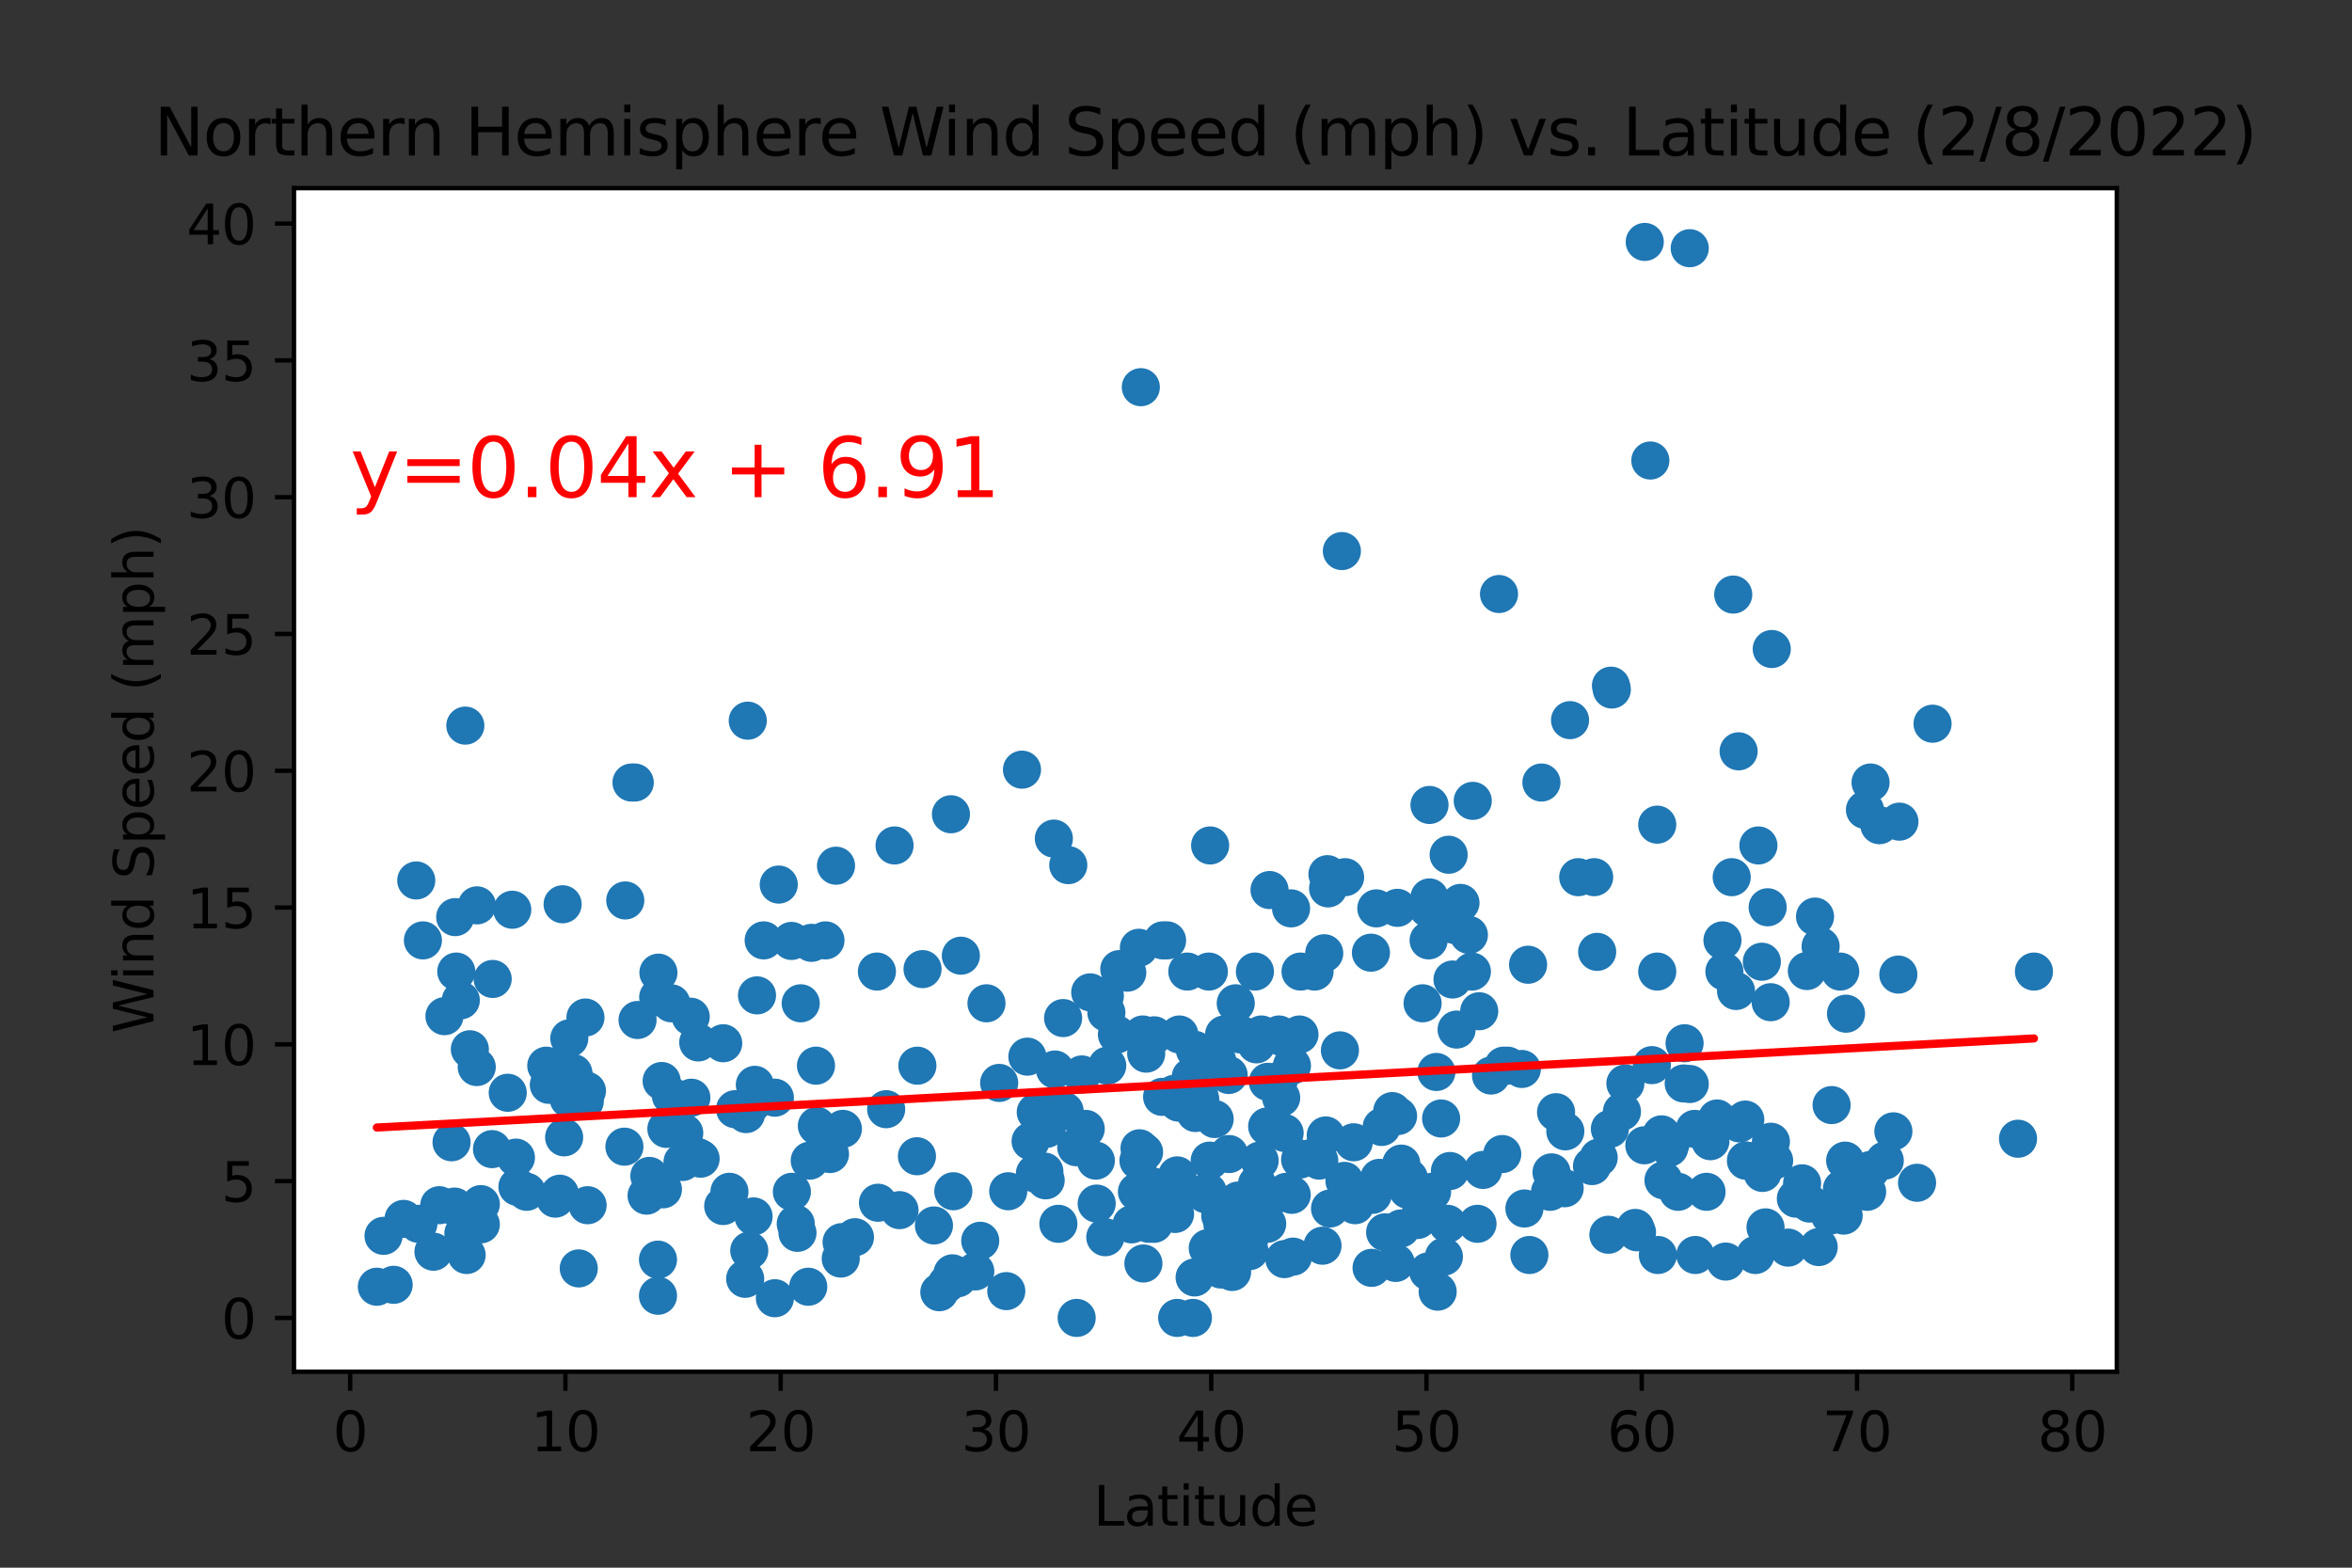 <?xml version="1.0" encoding="utf-8" standalone="no"?>
<!DOCTYPE svg PUBLIC "-//W3C//DTD SVG 1.1//EN"
  "http://www.w3.org/Graphics/SVG/1.1/DTD/svg11.dtd">
<svg xmlns:xlink="http://www.w3.org/1999/xlink" width="432pt" height="288pt" viewBox="0 0 432 288" xmlns="http://www.w3.org/2000/svg" version="1.1">
 <rect x="0" y="0" width="432" height="288" fill="#333333" stroke="none"/>
 <defs>
  <style type="text/css">*{stroke-linejoin: round; stroke-linecap: butt}</style>
 </defs>
 <g id="figure_1">
  <g id="patch_1">
   <path d="M 0 288 
L 432 288 
L 432 0 
L 0 0 
L 0 288 
z
" style="fill: none"/>
  </g>
  <g id="axes_1">
   <g id="patch_2">
    <path d="M 54 252 
L 388.8 252 
L 388.8 34.56 
L 54 34.56 
z
" style="fill: #ffffff"/>
   </g>
   <g id="PathCollection_1">
    <defs>
     <path id="me1948f0bc2" d="M 0 3 
C 0.796 3 1.559 2.684 2.121 2.121 
C 2.684 1.559 3 0.796 3 0 
C 3 -0.796 2.684 -1.559 2.121 -2.121 
C 1.559 -2.684 0.796 -3 0 -3 
C -0.796 -3 -1.559 -2.684 -2.121 -2.121 
C -2.684 -1.559 -3 -0.796 -3 0 
C -3 0.796 -2.684 1.559 -2.121 2.121 
C -1.559 2.684 -0.796 3 0 3 
z
" style="stroke: #1f77b4"/>
    </defs>
    <g clip-path="url(#pc7ded270a2)">
     <use xlink:href="#me1948f0bc2" x="300.357" y="225.581" style="fill: #1f77b4; stroke: #1f77b4"/>
     <use xlink:href="#me1948f0bc2" x="221.44" y="219.399" style="fill: #1f77b4; stroke: #1f77b4"/>
     <use xlink:href="#me1948f0bc2" x="316.37" y="172.758" style="fill: #1f77b4; stroke: #1f77b4"/>
     <use xlink:href="#me1948f0bc2" x="313.444" y="218.946" style="fill: #1f77b4; stroke: #1f77b4"/>
     <use xlink:href="#me1948f0bc2" x="142.324" y="201.657" style="fill: #1f77b4; stroke: #1f77b4"/>
     <use xlink:href="#me1948f0bc2" x="232.747" y="206.934" style="fill: #1f77b4; stroke: #1f77b4"/>
     <use xlink:href="#me1948f0bc2" x="253.782" y="207.035" style="fill: #1f77b4; stroke: #1f77b4"/>
     <use xlink:href="#me1948f0bc2" x="284.7" y="218.946" style="fill: #1f77b4; stroke: #1f77b4"/>
     <use xlink:href="#me1948f0bc2" x="123.227" y="201.305" style="fill: #1f77b4; stroke: #1f77b4"/>
     <use xlink:href="#me1948f0bc2" x="76.454" y="161.751" style="fill: #1f77b4; stroke: #1f77b4"/>
     <use xlink:href="#me1948f0bc2" x="216.221" y="242.116" style="fill: #1f77b4; stroke: #1f77b4"/>
     <use xlink:href="#me1948f0bc2" x="328.429" y="229.2" style="fill: #1f77b4; stroke: #1f77b4"/>
     <use xlink:href="#me1948f0bc2" x="202.936" y="182.96" style="fill: #1f77b4; stroke: #1f77b4"/>
     <use xlink:href="#me1948f0bc2" x="308.225" y="218.946" style="fill: #1f77b4; stroke: #1f77b4"/>
     <use xlink:href="#me1948f0bc2" x="334.044" y="229.099" style="fill: #1f77b4; stroke: #1f77b4"/>
     <use xlink:href="#me1948f0bc2" x="235.594" y="190.6" style="fill: #1f77b4; stroke: #1f77b4"/>
     <use xlink:href="#me1948f0bc2" x="333.372" y="168.385" style="fill: #1f77b4; stroke: #1f77b4"/>
     <use xlink:href="#me1948f0bc2" x="354.959" y="132.952" style="fill: #1f77b4; stroke: #1f77b4"/>
     <use xlink:href="#me1948f0bc2" x="223.1" y="205.577" style="fill: #1f77b4; stroke: #1f77b4"/>
     <use xlink:href="#me1948f0bc2" x="212.464" y="220.555" style="fill: #1f77b4; stroke: #1f77b4"/>
     <use xlink:href="#me1948f0bc2" x="213.571" y="172.758" style="fill: #1f77b4; stroke: #1f77b4"/>
     <use xlink:href="#me1948f0bc2" x="293.636" y="212.664" style="fill: #1f77b4; stroke: #1f77b4"/>
     <use xlink:href="#me1948f0bc2" x="370.656" y="209.196" style="fill: #1f77b4; stroke: #1f77b4"/>
     <use xlink:href="#me1948f0bc2" x="246.467" y="101.237" style="fill: #1f77b4; stroke: #1f77b4"/>
     <use xlink:href="#me1948f0bc2" x="183.523" y="198.943" style="fill: #1f77b4; stroke: #1f77b4"/>
     <use xlink:href="#me1948f0bc2" x="210.132" y="211.659" style="fill: #1f77b4; stroke: #1f77b4"/>
     <use xlink:href="#me1948f0bc2" x="199.417" y="207.387" style="fill: #1f77b4; stroke: #1f77b4"/>
     <use xlink:href="#me1948f0bc2" x="128.683" y="212.865" style="fill: #1f77b4; stroke: #1f77b4"/>
     <use xlink:href="#me1948f0bc2" x="211.002" y="224.827" style="fill: #1f77b4; stroke: #1f77b4"/>
     <use xlink:href="#me1948f0bc2" x="323.724" y="215.479" style="fill: #1f77b4; stroke: #1f77b4"/>
     <use xlink:href="#me1948f0bc2" x="86.299" y="192.761" style="fill: #1f77b4; stroke: #1f77b4"/>
     <use xlink:href="#me1948f0bc2" x="337.998" y="178.487" style="fill: #1f77b4; stroke: #1f77b4"/>
     <use xlink:href="#me1948f0bc2" x="343.572" y="214.926" style="fill: #1f77b4; stroke: #1f77b4"/>
     <use xlink:href="#me1948f0bc2" x="325.859" y="213.217" style="fill: #1f77b4; stroke: #1f77b4"/>
     <use xlink:href="#me1948f0bc2" x="87.603" y="166.324" style="fill: #1f77b4; stroke: #1f77b4"/>
     <use xlink:href="#me1948f0bc2" x="148.729" y="213.217" style="fill: #1f77b4; stroke: #1f77b4"/>
     <use xlink:href="#me1948f0bc2" x="373.582" y="178.487" style="fill: #1f77b4; stroke: #1f77b4"/>
     <use xlink:href="#me1948f0bc2" x="120.894" y="183.212" style="fill: #1f77b4; stroke: #1f77b4"/>
     <use xlink:href="#me1948f0bc2" x="331.869" y="178.387" style="fill: #1f77b4; stroke: #1f77b4"/>
     <use xlink:href="#me1948f0bc2" x="230.771" y="191.856" style="fill: #1f77b4; stroke: #1f77b4"/>
     <use xlink:href="#me1948f0bc2" x="151.615" y="172.758" style="fill: #1f77b4; stroke: #1f77b4"/>
     <use xlink:href="#me1948f0bc2" x="271.376" y="224.827" style="fill: #1f77b4; stroke: #1f77b4"/>
     <use xlink:href="#me1948f0bc2" x="252.793" y="166.877" style="fill: #1f77b4; stroke: #1f77b4"/>
     <use xlink:href="#me1948f0bc2" x="293.359" y="174.868" style="fill: #1f77b4; stroke: #1f77b4"/>
     <use xlink:href="#me1948f0bc2" x="264.062" y="237.291" style="fill: #1f77b4; stroke: #1f77b4"/>
     <use xlink:href="#me1948f0bc2" x="115.992" y="143.757" style="fill: #1f77b4; stroke: #1f77b4"/>
     <use xlink:href="#me1948f0bc2" x="310.361" y="45.6" style="fill: #1f77b4; stroke: #1f77b4"/>
     <use xlink:href="#me1948f0bc2" x="261.294" y="184.317" style="fill: #1f77b4; stroke: #1f77b4"/>
     <use xlink:href="#me1948f0bc2" x="348.871" y="150.945" style="fill: #1f77b4; stroke: #1f77b4"/>
     <use xlink:href="#me1948f0bc2" x="310.361" y="199.144" style="fill: #1f77b4; stroke: #1f77b4"/>
     <use xlink:href="#me1948f0bc2" x="116.585" y="143.757" style="fill: #1f77b4; stroke: #1f77b4"/>
     <use xlink:href="#me1948f0bc2" x="264.694" y="205.477" style="fill: #1f77b4; stroke: #1f77b4"/>
     <use xlink:href="#me1948f0bc2" x="334.4" y="173.863" style="fill: #1f77b4; stroke: #1f77b4"/>
     <use xlink:href="#me1948f0bc2" x="93.257" y="200.752" style="fill: #1f77b4; stroke: #1f77b4"/>
     <use xlink:href="#me1948f0bc2" x="205.15" y="190.047" style="fill: #1f77b4; stroke: #1f77b4"/>
     <use xlink:href="#me1948f0bc2" x="339.895" y="216.936" style="fill: #1f77b4; stroke: #1f77b4"/>
     <use xlink:href="#me1948f0bc2" x="154.818" y="207.387" style="fill: #1f77b4; stroke: #1f77b4"/>
     <use xlink:href="#me1948f0bc2" x="171.543" y="225.128" style="fill: #1f77b4; stroke: #1f77b4"/>
     <use xlink:href="#me1948f0bc2" x="316.726" y="178.487" style="fill: #1f77b4; stroke: #1f77b4"/>
     <use xlink:href="#me1948f0bc2" x="235.91" y="231.31" style="fill: #1f77b4; stroke: #1f77b4"/>
     <use xlink:href="#me1948f0bc2" x="338.907" y="213.217" style="fill: #1f77b4; stroke: #1f77b4"/>
     <use xlink:href="#me1948f0bc2" x="304.509" y="230.557" style="fill: #1f77b4; stroke: #1f77b4"/>
     <use xlink:href="#me1948f0bc2" x="255.719" y="204.12" style="fill: #1f77b4; stroke: #1f77b4"/>
     <use xlink:href="#me1948f0bc2" x="218.079" y="178.487" style="fill: #1f77b4; stroke: #1f77b4"/>
     <use xlink:href="#me1948f0bc2" x="195.265" y="187.031" style="fill: #1f77b4; stroke: #1f77b4"/>
     <use xlink:href="#me1948f0bc2" x="258.763" y="216.383" style="fill: #1f77b4; stroke: #1f77b4"/>
     <use xlink:href="#me1948f0bc2" x="107.926" y="221.409" style="fill: #1f77b4; stroke: #1f77b4"/>
     <use xlink:href="#me1948f0bc2" x="346.182" y="213.217" style="fill: #1f77b4; stroke: #1f77b4"/>
     <use xlink:href="#me1948f0bc2" x="295.89" y="125.965" style="fill: #1f77b4; stroke: #1f77b4"/>
     <use xlink:href="#me1948f0bc2" x="69.218" y="236.387" style="fill: #1f77b4; stroke: #1f77b4"/>
     <use xlink:href="#me1948f0bc2" x="216.458" y="202.562" style="fill: #1f77b4; stroke: #1f77b4"/>
     <use xlink:href="#me1948f0bc2" x="320.561" y="205.678" style="fill: #1f77b4; stroke: #1f77b4"/>
     <use xlink:href="#me1948f0bc2" x="348.673" y="179.04" style="fill: #1f77b4; stroke: #1f77b4"/>
     <use xlink:href="#me1948f0bc2" x="190.086" y="215.579" style="fill: #1f77b4; stroke: #1f77b4"/>
     <use xlink:href="#me1948f0bc2" x="203.213" y="186.026" style="fill: #1f77b4; stroke: #1f77b4"/>
     <use xlink:href="#me1948f0bc2" x="137.342" y="132.399" style="fill: #1f77b4; stroke: #1f77b4"/>
     <use xlink:href="#me1948f0bc2" x="224.168" y="230.557" style="fill: #1f77b4; stroke: #1f77b4"/>
     <use xlink:href="#me1948f0bc2" x="209.104" y="213.217" style="fill: #1f77b4; stroke: #1f77b4"/>
     <use xlink:href="#me1948f0bc2" x="90.49" y="179.844" style="fill: #1f77b4; stroke: #1f77b4"/>
     <use xlink:href="#me1948f0bc2" x="319.494" y="206.381" style="fill: #1f77b4; stroke: #1f77b4"/>
     <use xlink:href="#me1948f0bc2" x="185.183" y="218.846" style="fill: #1f77b4; stroke: #1f77b4"/>
     <use xlink:href="#me1948f0bc2" x="267.225" y="169.943" style="fill: #1f77b4; stroke: #1f77b4"/>
     <use xlink:href="#me1948f0bc2" x="235.95" y="208.141" style="fill: #1f77b4; stroke: #1f77b4"/>
     <use xlink:href="#me1948f0bc2" x="345.194" y="151.598" style="fill: #1f77b4; stroke: #1f77b4"/>
     <use xlink:href="#me1948f0bc2" x="339.065" y="186.227" style="fill: #1f77b4; stroke: #1f77b4"/>
     <use xlink:href="#me1948f0bc2" x="122.397" y="207.387" style="fill: #1f77b4; stroke: #1f77b4"/>
     <use xlink:href="#me1948f0bc2" x="200.247" y="182.307" style="fill: #1f77b4; stroke: #1f77b4"/>
     <use xlink:href="#me1948f0bc2" x="325.227" y="184.116" style="fill: #1f77b4; stroke: #1f77b4"/>
     <use xlink:href="#me1948f0bc2" x="316.963" y="231.763" style="fill: #1f77b4; stroke: #1f77b4"/>
     <use xlink:href="#me1948f0bc2" x="180.043" y="227.943" style="fill: #1f77b4; stroke: #1f77b4"/>
     <use xlink:href="#me1948f0bc2" x="149.876" y="195.777" style="fill: #1f77b4; stroke: #1f77b4"/>
     <use xlink:href="#me1948f0bc2" x="322.42" y="230.557" style="fill: #1f77b4; stroke: #1f77b4"/>
     <use xlink:href="#me1948f0bc2" x="311.27" y="207.387" style="fill: #1f77b4; stroke: #1f77b4"/>
     <use xlink:href="#me1948f0bc2" x="292.806" y="161.147" style="fill: #1f77b4; stroke: #1f77b4"/>
     <use xlink:href="#me1948f0bc2" x="221.835" y="218.946" style="fill: #1f77b4; stroke: #1f77b4"/>
     <use xlink:href="#me1948f0bc2" x="197.756" y="242.116" style="fill: #1f77b4; stroke: #1f77b4"/>
     <use xlink:href="#me1948f0bc2" x="320.759" y="213.217" style="fill: #1f77b4; stroke: #1f77b4"/>
     <use xlink:href="#me1948f0bc2" x="205.585" y="178.035" style="fill: #1f77b4; stroke: #1f77b4"/>
     <use xlink:href="#me1948f0bc2" x="296.048" y="126.669" style="fill: #1f77b4; stroke: #1f77b4"/>
     <use xlink:href="#me1948f0bc2" x="143.036" y="162.504" style="fill: #1f77b4; stroke: #1f77b4"/>
     <use xlink:href="#me1948f0bc2" x="232.866" y="198.742" style="fill: #1f77b4; stroke: #1f77b4"/>
     <use xlink:href="#me1948f0bc2" x="306.881" y="209.95" style="fill: #1f77b4; stroke: #1f77b4"/>
     <use xlink:href="#me1948f0bc2" x="262.401" y="172.758" style="fill: #1f77b4; stroke: #1f77b4"/>
     <use xlink:href="#me1948f0bc2" x="125.678" y="208.141" style="fill: #1f77b4; stroke: #1f77b4"/>
     <use xlink:href="#me1948f0bc2" x="238.678" y="190.047" style="fill: #1f77b4; stroke: #1f77b4"/>
     <use xlink:href="#me1948f0bc2" x="266.078" y="157.026" style="fill: #1f77b4; stroke: #1f77b4"/>
     <use xlink:href="#me1948f0bc2" x="224.84" y="190.047" style="fill: #1f77b4; stroke: #1f77b4"/>
     <use xlink:href="#me1948f0bc2" x="121.527" y="198.591" style="fill: #1f77b4; stroke: #1f77b4"/>
     <use xlink:href="#me1948f0bc2" x="201.433" y="221.108" style="fill: #1f77b4; stroke: #1f77b4"/>
     <use xlink:href="#me1948f0bc2" x="174.666" y="149.588" style="fill: #1f77b4; stroke: #1f77b4"/>
     <use xlink:href="#me1948f0bc2" x="218.711" y="197.837" style="fill: #1f77b4; stroke: #1f77b4"/>
     <use xlink:href="#me1948f0bc2" x="176.485" y="175.572" style="fill: #1f77b4; stroke: #1f77b4"/>
     <use xlink:href="#me1948f0bc2" x="352.113" y="217.288" style="fill: #1f77b4; stroke: #1f77b4"/>
     <use xlink:href="#me1948f0bc2" x="82.938" y="209.849" style="fill: #1f77b4; stroke: #1f77b4"/>
     <use xlink:href="#me1948f0bc2" x="152.446" y="212.011" style="fill: #1f77b4; stroke: #1f77b4"/>
     <use xlink:href="#me1948f0bc2" x="174.943" y="233.924" style="fill: #1f77b4; stroke: #1f77b4"/>
     <use xlink:href="#me1948f0bc2" x="270.348" y="178.487" style="fill: #1f77b4; stroke: #1f77b4"/>
     <use xlink:href="#me1948f0bc2" x="102.825" y="219.298" style="fill: #1f77b4; stroke: #1f77b4"/>
     <use xlink:href="#me1948f0bc2" x="80.684" y="221.409" style="fill: #1f77b4; stroke: #1f77b4"/>
     <use xlink:href="#me1948f0bc2" x="215.667" y="200.953" style="fill: #1f77b4; stroke: #1f77b4"/>
     <use xlink:href="#me1948f0bc2" x="309.253" y="199.044" style="fill: #1f77b4; stroke: #1f77b4"/>
     <use xlink:href="#me1948f0bc2" x="330.999" y="217.388" style="fill: #1f77b4; stroke: #1f77b4"/>
     <use xlink:href="#me1948f0bc2" x="94.088" y="167.128" style="fill: #1f77b4; stroke: #1f77b4"/>
     <use xlink:href="#me1948f0bc2" x="219.463" y="192.862" style="fill: #1f77b4; stroke: #1f77b4"/>
     <use xlink:href="#me1948f0bc2" x="233.538" y="219.851" style="fill: #1f77b4; stroke: #1f77b4"/>
     <use xlink:href="#me1948f0bc2" x="222.27" y="155.317" style="fill: #1f77b4; stroke: #1f77b4"/>
     <use xlink:href="#me1948f0bc2" x="324.278" y="225.48" style="fill: #1f77b4; stroke: #1f77b4"/>
     <use xlink:href="#me1948f0bc2" x="213.453" y="201.506" style="fill: #1f77b4; stroke: #1f77b4"/>
     <use xlink:href="#me1948f0bc2" x="79.617" y="229.953" style="fill: #1f77b4; stroke: #1f77b4"/>
     <use xlink:href="#me1948f0bc2" x="347.763" y="207.839" style="fill: #1f77b4; stroke: #1f77b4"/>
     <use xlink:href="#me1948f0bc2" x="247.06" y="161.147" style="fill: #1f77b4; stroke: #1f77b4"/>
     <use xlink:href="#me1948f0bc2" x="195.542" y="204.12" style="fill: #1f77b4; stroke: #1f77b4"/>
     <use xlink:href="#me1948f0bc2" x="235.317" y="201.657" style="fill: #1f77b4; stroke: #1f77b4"/>
     <use xlink:href="#me1948f0bc2" x="284.977" y="215.378" style="fill: #1f77b4; stroke: #1f77b4"/>
     <use xlink:href="#me1948f0bc2" x="192.063" y="216.836" style="fill: #1f77b4; stroke: #1f77b4"/>
     <use xlink:href="#me1948f0bc2" x="227.884" y="190.047" style="fill: #1f77b4; stroke: #1f77b4"/>
     <use xlink:href="#me1948f0bc2" x="210.171" y="221.56" style="fill: #1f77b4; stroke: #1f77b4"/>
     <use xlink:href="#me1948f0bc2" x="220.451" y="202.109" style="fill: #1f77b4; stroke: #1f77b4"/>
     <use xlink:href="#me1948f0bc2" x="105.83" y="198.742" style="fill: #1f77b4; stroke: #1f77b4"/>
     <use xlink:href="#me1948f0bc2" x="132.835" y="221.56" style="fill: #1f77b4; stroke: #1f77b4"/>
     <use xlink:href="#me1948f0bc2" x="209.301" y="210.955" style="fill: #1f77b4; stroke: #1f77b4"/>
     <use xlink:href="#me1948f0bc2" x="275.923" y="212.011" style="fill: #1f77b4; stroke: #1f77b4"/>
     <use xlink:href="#me1948f0bc2" x="140.268" y="172.758" style="fill: #1f77b4; stroke: #1f77b4"/>
     <use xlink:href="#me1948f0bc2" x="297.906" y="204.22" style="fill: #1f77b4; stroke: #1f77b4"/>
     <use xlink:href="#me1948f0bc2" x="104.447" y="201.858" style="fill: #1f77b4; stroke: #1f77b4"/>
     <use xlink:href="#me1948f0bc2" x="145.368" y="172.858" style="fill: #1f77b4; stroke: #1f77b4"/>
     <use xlink:href="#me1948f0bc2" x="226.975" y="184.317" style="fill: #1f77b4; stroke: #1f77b4"/>
     <use xlink:href="#me1948f0bc2" x="138.41" y="223.47" style="fill: #1f77b4; stroke: #1f77b4"/>
     <use xlink:href="#me1948f0bc2" x="320.68" y="213.217" style="fill: #1f77b4; stroke: #1f77b4"/>
     <use xlink:href="#me1948f0bc2" x="85.112" y="226.586" style="fill: #1f77b4; stroke: #1f77b4"/>
     <use xlink:href="#me1948f0bc2" x="189.295" y="209.648" style="fill: #1f77b4; stroke: #1f77b4"/>
     <use xlink:href="#me1948f0bc2" x="95.037" y="218.042" style="fill: #1f77b4; stroke: #1f77b4"/>
     <use xlink:href="#me1948f0bc2" x="138.212" y="202.662" style="fill: #1f77b4; stroke: #1f77b4"/>
     <use xlink:href="#me1948f0bc2" x="342.544" y="148.783" style="fill: #1f77b4; stroke: #1f77b4"/>
     <use xlink:href="#me1948f0bc2" x="203.015" y="227.29" style="fill: #1f77b4; stroke: #1f77b4"/>
     <use xlink:href="#me1948f0bc2" x="325.425" y="119.231" style="fill: #1f77b4; stroke: #1f77b4"/>
     <use xlink:href="#me1948f0bc2" x="148.452" y="236.387" style="fill: #1f77b4; stroke: #1f77b4"/>
     <use xlink:href="#me1948f0bc2" x="315.382" y="205.477" style="fill: #1f77b4; stroke: #1f77b4"/>
     <use xlink:href="#me1948f0bc2" x="242.909" y="228.848" style="fill: #1f77b4; stroke: #1f77b4"/>
     <use xlink:href="#me1948f0bc2" x="208.827" y="218.946" style="fill: #1f77b4; stroke: #1f77b4"/>
     <use xlink:href="#me1948f0bc2" x="271.692" y="185.775" style="fill: #1f77b4; stroke: #1f77b4"/>
     <use xlink:href="#me1948f0bc2" x="83.808" y="178.487" style="fill: #1f77b4; stroke: #1f77b4"/>
     <use xlink:href="#me1948f0bc2" x="253.347" y="216.383" style="fill: #1f77b4; stroke: #1f77b4"/>
     <use xlink:href="#me1948f0bc2" x="173.915" y="235.834" style="fill: #1f77b4; stroke: #1f77b4"/>
     <use xlink:href="#me1948f0bc2" x="251.923" y="232.919" style="fill: #1f77b4; stroke: #1f77b4"/>
     <use xlink:href="#me1948f0bc2" x="273.867" y="197.586" style="fill: #1f77b4; stroke: #1f77b4"/>
     <use xlink:href="#me1948f0bc2" x="319.336" y="138.028" style="fill: #1f77b4; stroke: #1f77b4"/>
     <use xlink:href="#me1948f0bc2" x="153.553" y="159.037" style="fill: #1f77b4; stroke: #1f77b4"/>
     <use xlink:href="#me1948f0bc2" x="224.524" y="224.927" style="fill: #1f77b4; stroke: #1f77b4"/>
     <use xlink:href="#me1948f0bc2" x="88.315" y="221.208" style="fill: #1f77b4; stroke: #1f77b4"/>
     <use xlink:href="#me1948f0bc2" x="243.225" y="175.12" style="fill: #1f77b4; stroke: #1f77b4"/>
     <use xlink:href="#me1948f0bc2" x="190.244" y="204.321" style="fill: #1f77b4; stroke: #1f77b4"/>
     <use xlink:href="#me1948f0bc2" x="217.644" y="218.745" style="fill: #1f77b4; stroke: #1f77b4"/>
     <use xlink:href="#me1948f0bc2" x="201.275" y="213.217" style="fill: #1f77b4; stroke: #1f77b4"/>
     <use xlink:href="#me1948f0bc2" x="266.315" y="215.127" style="fill: #1f77b4; stroke: #1f77b4"/>
     <use xlink:href="#me1948f0bc2" x="207.048" y="178.688" style="fill: #1f77b4; stroke: #1f77b4"/>
     <use xlink:href="#me1948f0bc2" x="257.38" y="213.77" style="fill: #1f77b4; stroke: #1f77b4"/>
     <use xlink:href="#me1948f0bc2" x="303.125" y="84.601" style="fill: #1f77b4; stroke: #1f77b4"/>
     <use xlink:href="#me1948f0bc2" x="241.288" y="212.563" style="fill: #1f77b4; stroke: #1f77b4"/>
     <use xlink:href="#me1948f0bc2" x="175.101" y="218.846" style="fill: #1f77b4; stroke: #1f77b4"/>
     <use xlink:href="#me1948f0bc2" x="323.606" y="176.678" style="fill: #1f77b4; stroke: #1f77b4"/>
     <use xlink:href="#me1948f0bc2" x="332.383" y="221.108" style="fill: #1f77b4; stroke: #1f77b4"/>
     <use xlink:href="#me1948f0bc2" x="318.347" y="109.229" style="fill: #1f77b4; stroke: #1f77b4"/>
     <use xlink:href="#me1948f0bc2" x="231.364" y="213.217" style="fill: #1f77b4; stroke: #1f77b4"/>
     <use xlink:href="#me1948f0bc2" x="168.419" y="212.413" style="fill: #1f77b4; stroke: #1f77b4"/>
     <use xlink:href="#me1948f0bc2" x="100.335" y="195.777" style="fill: #1f77b4; stroke: #1f77b4"/>
     <use xlink:href="#me1948f0bc2" x="222.191" y="213.217" style="fill: #1f77b4; stroke: #1f77b4"/>
     <use xlink:href="#me1948f0bc2" x="114.687" y="210.654" style="fill: #1f77b4; stroke: #1f77b4"/>
     <use xlink:href="#me1948f0bc2" x="267.541" y="189.142" style="fill: #1f77b4; stroke: #1f77b4"/>
     <use xlink:href="#me1948f0bc2" x="85.706" y="230.557" style="fill: #1f77b4; stroke: #1f77b4"/>
     <use xlink:href="#me1948f0bc2" x="104.565" y="190.751" style="fill: #1f77b4; stroke: #1f77b4"/>
     <use xlink:href="#me1948f0bc2" x="172.531" y="237.392" style="fill: #1f77b4; stroke: #1f77b4"/>
     <use xlink:href="#me1948f0bc2" x="211.674" y="217.941" style="fill: #1f77b4; stroke: #1f77b4"/>
     <use xlink:href="#me1948f0bc2" x="230.494" y="178.487" style="fill: #1f77b4; stroke: #1f77b4"/>
     <use xlink:href="#me1948f0bc2" x="265.88" y="224.827" style="fill: #1f77b4; stroke: #1f77b4"/>
     <use xlink:href="#me1948f0bc2" x="322.973" y="155.317" style="fill: #1f77b4; stroke: #1f77b4"/>
     <use xlink:href="#me1948f0bc2" x="211.99" y="190.198" style="fill: #1f77b4; stroke: #1f77b4"/>
     <use xlink:href="#me1948f0bc2" x="135.009" y="203.768" style="fill: #1f77b4; stroke: #1f77b4"/>
     <use xlink:href="#me1948f0bc2" x="154.581" y="228.194" style="fill: #1f77b4; stroke: #1f77b4"/>
     <use xlink:href="#me1948f0bc2" x="238.955" y="212.865" style="fill: #1f77b4; stroke: #1f77b4"/>
     <use xlink:href="#me1948f0bc2" x="70.444" y="227.038" style="fill: #1f77b4; stroke: #1f77b4"/>
     <use xlink:href="#me1948f0bc2" x="139.042" y="182.86" style="fill: #1f77b4; stroke: #1f77b4"/>
     <use xlink:href="#me1948f0bc2" x="147.069" y="184.317" style="fill: #1f77b4; stroke: #1f77b4"/>
     <use xlink:href="#me1948f0bc2" x="214.837" y="222.213" style="fill: #1f77b4; stroke: #1f77b4"/>
     <use xlink:href="#me1948f0bc2" x="106.305" y="233.019" style="fill: #1f77b4; stroke: #1f77b4"/>
     <use xlink:href="#me1948f0bc2" x="118.759" y="219.65" style="fill: #1f77b4; stroke: #1f77b4"/>
     <use xlink:href="#me1948f0bc2" x="161.263" y="220.957" style="fill: #1f77b4; stroke: #1f77b4"/>
     <use xlink:href="#me1948f0bc2" x="342.94" y="218.946" style="fill: #1f77b4; stroke: #1f77b4"/>
     <use xlink:href="#me1948f0bc2" x="216.221" y="215.931" style="fill: #1f77b4; stroke: #1f77b4"/>
     <use xlink:href="#me1948f0bc2" x="128.248" y="191.505" style="fill: #1f77b4; stroke: #1f77b4"/>
     <use xlink:href="#me1948f0bc2" x="268.253" y="165.872" style="fill: #1f77b4; stroke: #1f77b4"/>
     <use xlink:href="#me1948f0bc2" x="103.339" y="166.123" style="fill: #1f77b4; stroke: #1f77b4"/>
     <use xlink:href="#me1948f0bc2" x="103.616" y="208.945" style="fill: #1f77b4; stroke: #1f77b4"/>
     <use xlink:href="#me1948f0bc2" x="145.447" y="218.946" style="fill: #1f77b4; stroke: #1f77b4"/>
     <use xlink:href="#me1948f0bc2" x="76.849" y="224.827" style="fill: #1f77b4; stroke: #1f77b4"/>
     <use xlink:href="#me1948f0bc2" x="219.304" y="201.657" style="fill: #1f77b4; stroke: #1f77b4"/>
     <use xlink:href="#me1948f0bc2" x="256.352" y="232.014" style="fill: #1f77b4; stroke: #1f77b4"/>
     <use xlink:href="#me1948f0bc2" x="107.807" y="200.401" style="fill: #1f77b4; stroke: #1f77b4"/>
     <use xlink:href="#me1948f0bc2" x="132.835" y="191.655" style="fill: #1f77b4; stroke: #1f77b4"/>
     <use xlink:href="#me1948f0bc2" x="142.324" y="238.498" style="fill: #1f77b4; stroke: #1f77b4"/>
     <use xlink:href="#me1948f0bc2" x="128.169" y="212.563" style="fill: #1f77b4; stroke: #1f77b4"/>
     <use xlink:href="#me1948f0bc2" x="285.807" y="204.321" style="fill: #1f77b4; stroke: #1f77b4"/>
     <use xlink:href="#me1948f0bc2" x="302.018" y="210.402" style="fill: #1f77b4; stroke: #1f77b4"/>
     <use xlink:href="#me1948f0bc2" x="298.539" y="199.044" style="fill: #1f77b4; stroke: #1f77b4"/>
     <use xlink:href="#me1948f0bc2" x="265.208" y="230.858" style="fill: #1f77b4; stroke: #1f77b4"/>
     <use xlink:href="#me1948f0bc2" x="229.505" y="229.853" style="fill: #1f77b4; stroke: #1f77b4"/>
     <use xlink:href="#me1948f0bc2" x="234.922" y="190.047" style="fill: #1f77b4; stroke: #1f77b4"/>
     <use xlink:href="#me1948f0bc2" x="237.294" y="195.777" style="fill: #1f77b4; stroke: #1f77b4"/>
     <use xlink:href="#me1948f0bc2" x="229.426" y="227.742" style="fill: #1f77b4; stroke: #1f77b4"/>
     <use xlink:href="#me1948f0bc2" x="238.876" y="178.487" style="fill: #1f77b4; stroke: #1f77b4"/>
     <use xlink:href="#me1948f0bc2" x="193.565" y="154.061" style="fill: #1f77b4; stroke: #1f77b4"/>
     <use xlink:href="#me1948f0bc2" x="295.692" y="207.387" style="fill: #1f77b4; stroke: #1f77b4"/>
     <use xlink:href="#me1948f0bc2" x="87.564" y="196.028" style="fill: #1f77b4; stroke: #1f77b4"/>
     <use xlink:href="#me1948f0bc2" x="100.809" y="199.295" style="fill: #1f77b4; stroke: #1f77b4"/>
     <use xlink:href="#me1948f0bc2" x="289.88" y="161.147" style="fill: #1f77b4; stroke: #1f77b4"/>
     <use xlink:href="#me1948f0bc2" x="105.316" y="197.134" style="fill: #1f77b4; stroke: #1f77b4"/>
     <use xlink:href="#me1948f0bc2" x="193.486" y="203.416" style="fill: #1f77b4; stroke: #1f77b4"/>
     <use xlink:href="#me1948f0bc2" x="263.034" y="218.946" style="fill: #1f77b4; stroke: #1f77b4"/>
     <use xlink:href="#me1948f0bc2" x="237.136" y="166.877" style="fill: #1f77b4; stroke: #1f77b4"/>
     <use xlink:href="#me1948f0bc2" x="222.033" y="178.487" style="fill: #1f77b4; stroke: #1f77b4"/>
     <use xlink:href="#me1948f0bc2" x="336.139" y="223.319" style="fill: #1f77b4; stroke: #1f77b4"/>
     <use xlink:href="#me1948f0bc2" x="306.604" y="210.855" style="fill: #1f77b4; stroke: #1f77b4"/>
     <use xlink:href="#me1948f0bc2" x="311.389" y="230.557" style="fill: #1f77b4; stroke: #1f77b4"/>
     <use xlink:href="#me1948f0bc2" x="266.79" y="179.945" style="fill: #1f77b4; stroke: #1f77b4"/>
     <use xlink:href="#me1948f0bc2" x="196.214" y="158.936" style="fill: #1f77b4; stroke: #1f77b4"/>
     <use xlink:href="#me1948f0bc2" x="280.667" y="177.231" style="fill: #1f77b4; stroke: #1f77b4"/>
     <use xlink:href="#me1948f0bc2" x="94.76" y="212.664" style="fill: #1f77b4; stroke: #1f77b4"/>
     <use xlink:href="#me1948f0bc2" x="216.616" y="190.047" style="fill: #1f77b4; stroke: #1f77b4"/>
     <use xlink:href="#me1948f0bc2" x="232.747" y="224.827" style="fill: #1f77b4; stroke: #1f77b4"/>
     <use xlink:href="#me1948f0bc2" x="74.121" y="223.922" style="fill: #1f77b4; stroke: #1f77b4"/>
     <use xlink:href="#me1948f0bc2" x="324.673" y="166.676" style="fill: #1f77b4; stroke: #1f77b4"/>
     <use xlink:href="#me1948f0bc2" x="251.805" y="175.019" style="fill: #1f77b4; stroke: #1f77b4"/>
     <use xlink:href="#me1948f0bc2" x="246.942" y="216.936" style="fill: #1f77b4; stroke: #1f77b4"/>
     <use xlink:href="#me1948f0bc2" x="220.372" y="201.657" style="fill: #1f77b4; stroke: #1f77b4"/>
     <use xlink:href="#me1948f0bc2" x="120.855" y="231.411" style="fill: #1f77b4; stroke: #1f77b4"/>
     <use xlink:href="#me1948f0bc2" x="157.032" y="227.29" style="fill: #1f77b4; stroke: #1f77b4"/>
     <use xlink:href="#me1948f0bc2" x="280.905" y="230.557" style="fill: #1f77b4; stroke: #1f77b4"/>
     <use xlink:href="#me1948f0bc2" x="107.531" y="186.931" style="fill: #1f77b4; stroke: #1f77b4"/>
     <use xlink:href="#me1948f0bc2" x="234.843" y="198.591" style="fill: #1f77b4; stroke: #1f77b4"/>
     <use xlink:href="#me1948f0bc2" x="209.539" y="71.132" style="fill: #1f77b4; stroke: #1f77b4"/>
     <use xlink:href="#me1948f0bc2" x="241.446" y="178.487" style="fill: #1f77b4; stroke: #1f77b4"/>
     <use xlink:href="#me1948f0bc2" x="188.702" y="194.118" style="fill: #1f77b4; stroke: #1f77b4"/>
     <use xlink:href="#me1948f0bc2" x="260.384" y="224.123" style="fill: #1f77b4; stroke: #1f77b4"/>
     <use xlink:href="#me1948f0bc2" x="88.315" y="224.927" style="fill: #1f77b4; stroke: #1f77b4"/>
     <use xlink:href="#me1948f0bc2" x="219.107" y="242.116" style="fill: #1f77b4; stroke: #1f77b4"/>
     <use xlink:href="#me1948f0bc2" x="224.247" y="233.22" style="fill: #1f77b4; stroke: #1f77b4"/>
     <use xlink:href="#me1948f0bc2" x="104.644" y="197.234" style="fill: #1f77b4; stroke: #1f77b4"/>
     <use xlink:href="#me1948f0bc2" x="126.983" y="201.657" style="fill: #1f77b4; stroke: #1f77b4"/>
     <use xlink:href="#me1948f0bc2" x="169.447" y="178.035" style="fill: #1f77b4; stroke: #1f77b4"/>
     <use xlink:href="#me1948f0bc2" x="243.502" y="208.593" style="fill: #1f77b4; stroke: #1f77b4"/>
     <use xlink:href="#me1948f0bc2" x="309.412" y="191.655" style="fill: #1f77b4; stroke: #1f77b4"/>
     <use xlink:href="#me1948f0bc2" x="231.68" y="190.047" style="fill: #1f77b4; stroke: #1f77b4"/>
     <use xlink:href="#me1948f0bc2" x="72.302" y="236.035" style="fill: #1f77b4; stroke: #1f77b4"/>
     <use xlink:href="#me1948f0bc2" x="243.818" y="160.595" style="fill: #1f77b4; stroke: #1f77b4"/>
     <use xlink:href="#me1948f0bc2" x="230.889" y="217.489" style="fill: #1f77b4; stroke: #1f77b4"/>
     <use xlink:href="#me1948f0bc2" x="300.674" y="226.385" style="fill: #1f77b4; stroke: #1f77b4"/>
     <use xlink:href="#me1948f0bc2" x="224.682" y="229.099" style="fill: #1f77b4; stroke: #1f77b4"/>
     <use xlink:href="#me1948f0bc2" x="233.182" y="163.51" style="fill: #1f77b4; stroke: #1f77b4"/>
     <use xlink:href="#me1948f0bc2" x="211.95" y="224.827" style="fill: #1f77b4; stroke: #1f77b4"/>
     <use xlink:href="#me1948f0bc2" x="276.911" y="195.777" style="fill: #1f77b4; stroke: #1f77b4"/>
     <use xlink:href="#me1948f0bc2" x="252.121" y="219.499" style="fill: #1f77b4; stroke: #1f77b4"/>
     <use xlink:href="#me1948f0bc2" x="248.642" y="209.849" style="fill: #1f77b4; stroke: #1f77b4"/>
     <use xlink:href="#me1948f0bc2" x="338.63" y="223.319" style="fill: #1f77b4; stroke: #1f77b4"/>
     <use xlink:href="#me1948f0bc2" x="304.39" y="151.498" style="fill: #1f77b4; stroke: #1f77b4"/>
     <use xlink:href="#me1948f0bc2" x="146.159" y="224.827" style="fill: #1f77b4; stroke: #1f77b4"/>
     <use xlink:href="#me1948f0bc2" x="146.475" y="226.485" style="fill: #1f77b4; stroke: #1f77b4"/>
     <use xlink:href="#me1948f0bc2" x="210.013" y="232.115" style="fill: #1f77b4; stroke: #1f77b4"/>
     <use xlink:href="#me1948f0bc2" x="262.322" y="233.572" style="fill: #1f77b4; stroke: #1f77b4"/>
     <use xlink:href="#me1948f0bc2" x="120.855" y="238.045" style="fill: #1f77b4; stroke: #1f77b4"/>
     <use xlink:href="#me1948f0bc2" x="181.19" y="184.317" style="fill: #1f77b4; stroke: #1f77b4"/>
     <use xlink:href="#me1948f0bc2" x="101.995" y="220.203" style="fill: #1f77b4; stroke: #1f77b4"/>
     <use xlink:href="#me1948f0bc2" x="96.737" y="218.946" style="fill: #1f77b4; stroke: #1f77b4"/>
     <use xlink:href="#me1948f0bc2" x="137.026" y="204.673" style="fill: #1f77b4; stroke: #1f77b4"/>
     <use xlink:href="#me1948f0bc2" x="192.221" y="207.387" style="fill: #1f77b4; stroke: #1f77b4"/>
     <use xlink:href="#me1948f0bc2" x="179.134" y="233.572" style="fill: #1f77b4; stroke: #1f77b4"/>
     <use xlink:href="#me1948f0bc2" x="207.838" y="224.927" style="fill: #1f77b4; stroke: #1f77b4"/>
     <use xlink:href="#me1948f0bc2" x="279.521" y="196.38" style="fill: #1f77b4; stroke: #1f77b4"/>
     <use xlink:href="#me1948f0bc2" x="336.416" y="203.014" style="fill: #1f77b4; stroke: #1f77b4"/>
     <use xlink:href="#me1948f0bc2" x="262.559" y="147.879" style="fill: #1f77b4; stroke: #1f77b4"/>
     <use xlink:href="#me1948f0bc2" x="85.468" y="133.303" style="fill: #1f77b4; stroke: #1f77b4"/>
     <use xlink:href="#me1948f0bc2" x="150.034" y="206.834" style="fill: #1f77b4; stroke: #1f77b4"/>
     <use xlink:href="#me1948f0bc2" x="165.216" y="222.314" style="fill: #1f77b4; stroke: #1f77b4"/>
     <use xlink:href="#me1948f0bc2" x="287.508" y="207.839" style="fill: #1f77b4; stroke: #1f77b4"/>
     <use xlink:href="#me1948f0bc2" x="292.41" y="214.222" style="fill: #1f77b4; stroke: #1f77b4"/>
     <use xlink:href="#me1948f0bc2" x="125.362" y="213.468" style="fill: #1f77b4; stroke: #1f77b4"/>
     <use xlink:href="#me1948f0bc2" x="215.825" y="223.018" style="fill: #1f77b4; stroke: #1f77b4"/>
     <use xlink:href="#me1948f0bc2" x="238.797" y="213.016" style="fill: #1f77b4; stroke: #1f77b4"/>
     <use xlink:href="#me1948f0bc2" x="225.393" y="226.737" style="fill: #1f77b4; stroke: #1f77b4"/>
     <use xlink:href="#me1948f0bc2" x="302.097" y="44.444" style="fill: #1f77b4; stroke: #1f77b4"/>
     <use xlink:href="#me1948f0bc2" x="209.894" y="190.047" style="fill: #1f77b4; stroke: #1f77b4"/>
     <use xlink:href="#me1948f0bc2" x="198.705" y="197.385" style="fill: #1f77b4; stroke: #1f77b4"/>
     <use xlink:href="#me1948f0bc2" x="269.795" y="171.752" style="fill: #1f77b4; stroke: #1f77b4"/>
     <use xlink:href="#me1948f0bc2" x="161.065" y="178.487" style="fill: #1f77b4; stroke: #1f77b4"/>
     <use xlink:href="#me1948f0bc2" x="276.16" y="195.777" style="fill: #1f77b4; stroke: #1f77b4"/>
     <use xlink:href="#me1948f0bc2" x="154.423" y="231.21" style="fill: #1f77b4; stroke: #1f77b4"/>
     <use xlink:href="#me1948f0bc2" x="258.605" y="218.595" style="fill: #1f77b4; stroke: #1f77b4"/>
     <use xlink:href="#me1948f0bc2" x="193.763" y="196.48" style="fill: #1f77b4; stroke: #1f77b4"/>
     <use xlink:href="#me1948f0bc2" x="287.389" y="218.293" style="fill: #1f77b4; stroke: #1f77b4"/>
     <use xlink:href="#me1948f0bc2" x="223.575" y="194.872" style="fill: #1f77b4; stroke: #1f77b4"/>
     <use xlink:href="#me1948f0bc2" x="224.128" y="223.319" style="fill: #1f77b4; stroke: #1f77b4"/>
     <use xlink:href="#me1948f0bc2" x="123.306" y="184.317" style="fill: #1f77b4; stroke: #1f77b4"/>
     <use xlink:href="#me1948f0bc2" x="318.861" y="182.056" style="fill: #1f77b4; stroke: #1f77b4"/>
     <use xlink:href="#me1948f0bc2" x="120.934" y="178.688" style="fill: #1f77b4; stroke: #1f77b4"/>
     <use xlink:href="#me1948f0bc2" x="272.404" y="214.926" style="fill: #1f77b4; stroke: #1f77b4"/>
     <use xlink:href="#me1948f0bc2" x="162.765" y="203.768" style="fill: #1f77b4; stroke: #1f77b4"/>
     <use xlink:href="#me1948f0bc2" x="295.415" y="226.837" style="fill: #1f77b4; stroke: #1f77b4"/>
     <use xlink:href="#me1948f0bc2" x="104.763" y="201.104" style="fill: #1f77b4; stroke: #1f77b4"/>
     <use xlink:href="#me1948f0bc2" x="194.396" y="224.827" style="fill: #1f77b4; stroke: #1f77b4"/>
     <use xlink:href="#me1948f0bc2" x="209.183" y="174.115" style="fill: #1f77b4; stroke: #1f77b4"/>
     <use xlink:href="#me1948f0bc2" x="237.255" y="219.499" style="fill: #1f77b4; stroke: #1f77b4"/>
     <use xlink:href="#me1948f0bc2" x="187.714" y="141.395" style="fill: #1f77b4; stroke: #1f77b4"/>
     <use xlink:href="#me1948f0bc2" x="214.362" y="172.758" style="fill: #1f77b4; stroke: #1f77b4"/>
     <use xlink:href="#me1948f0bc2" x="119.273" y="216.031" style="fill: #1f77b4; stroke: #1f77b4"/>
     <use xlink:href="#me1948f0bc2" x="219.581" y="204.472" style="fill: #1f77b4; stroke: #1f77b4"/>
     <use xlink:href="#me1948f0bc2" x="227.489" y="222.666" style="fill: #1f77b4; stroke: #1f77b4"/>
     <use xlink:href="#me1948f0bc2" x="226.303" y="233.673" style="fill: #1f77b4; stroke: #1f77b4"/>
     <use xlink:href="#me1948f0bc2" x="263.824" y="196.933" style="fill: #1f77b4; stroke: #1f77b4"/>
     <use xlink:href="#me1948f0bc2" x="175.931" y="234.829" style="fill: #1f77b4; stroke: #1f77b4"/>
     <use xlink:href="#me1948f0bc2" x="275.33" y="109.128" style="fill: #1f77b4; stroke: #1f77b4"/>
     <use xlink:href="#me1948f0bc2" x="305.537" y="216.836" style="fill: #1f77b4; stroke: #1f77b4"/>
     <use xlink:href="#me1948f0bc2" x="83.491" y="221.661" style="fill: #1f77b4; stroke: #1f77b4"/>
     <use xlink:href="#me1948f0bc2" x="203.371" y="195.777" style="fill: #1f77b4; stroke: #1f77b4"/>
     <use xlink:href="#me1948f0bc2" x="117.099" y="187.383" style="fill: #1f77b4; stroke: #1f77b4"/>
     <use xlink:href="#me1948f0bc2" x="184.827" y="237.191" style="fill: #1f77b4; stroke: #1f77b4"/>
     <use xlink:href="#me1948f0bc2" x="227.41" y="220.555" style="fill: #1f77b4; stroke: #1f77b4"/>
     <use xlink:href="#me1948f0bc2" x="90.371" y="211.106" style="fill: #1f77b4; stroke: #1f77b4"/>
     <use xlink:href="#me1948f0bc2" x="126.865" y="186.78" style="fill: #1f77b4; stroke: #1f77b4"/>
     <use xlink:href="#me1948f0bc2" x="262.282" y="166.877" style="fill: #1f77b4; stroke: #1f77b4"/>
     <use xlink:href="#me1948f0bc2" x="249.037" y="218.946" style="fill: #1f77b4; stroke: #1f77b4"/>
     <use xlink:href="#me1948f0bc2" x="83.61" y="168.485" style="fill: #1f77b4; stroke: #1f77b4"/>
     <use xlink:href="#me1948f0bc2" x="210.527" y="193.565" style="fill: #1f77b4; stroke: #1f77b4"/>
     <use xlink:href="#me1948f0bc2" x="243.937" y="163.208" style="fill: #1f77b4; stroke: #1f77b4"/>
     <use xlink:href="#me1948f0bc2" x="343.572" y="143.757" style="fill: #1f77b4; stroke: #1f77b4"/>
     <use xlink:href="#me1948f0bc2" x="236.266" y="218.946" style="fill: #1f77b4; stroke: #1f77b4"/>
     <use xlink:href="#me1948f0bc2" x="225.67" y="197.485" style="fill: #1f77b4; stroke: #1f77b4"/>
     <use xlink:href="#me1948f0bc2" x="256.668" y="166.777" style="fill: #1f77b4; stroke: #1f77b4"/>
     <use xlink:href="#me1948f0bc2" x="246.111" y="192.962" style="fill: #1f77b4; stroke: #1f77b4"/>
     <use xlink:href="#me1948f0bc2" x="237.492" y="230.858" style="fill: #1f77b4; stroke: #1f77b4"/>
     <use xlink:href="#me1948f0bc2" x="288.377" y="132.298" style="fill: #1f77b4; stroke: #1f77b4"/>
     <use xlink:href="#me1948f0bc2" x="133.981" y="218.946" style="fill: #1f77b4; stroke: #1f77b4"/>
     <use xlink:href="#me1948f0bc2" x="314.156" y="209.648" style="fill: #1f77b4; stroke: #1f77b4"/>
     <use xlink:href="#me1948f0bc2" x="242.316" y="213.217" style="fill: #1f77b4; stroke: #1f77b4"/>
     <use xlink:href="#me1948f0bc2" x="305.181" y="208.392" style="fill: #1f77b4; stroke: #1f77b4"/>
     <use xlink:href="#me1948f0bc2" x="219.423" y="234.678" style="fill: #1f77b4; stroke: #1f77b4"/>
     <use xlink:href="#me1948f0bc2" x="303.402" y="195.676" style="fill: #1f77b4; stroke: #1f77b4"/>
     <use xlink:href="#me1948f0bc2" x="114.845" y="165.42" style="fill: #1f77b4; stroke: #1f77b4"/>
     <use xlink:href="#me1948f0bc2" x="244.293" y="222.012" style="fill: #1f77b4; stroke: #1f77b4"/>
     <use xlink:href="#me1948f0bc2" x="257.301" y="225.681" style="fill: #1f77b4; stroke: #1f77b4"/>
     <use xlink:href="#me1948f0bc2" x="329.853" y="220.203" style="fill: #1f77b4; stroke: #1f77b4"/>
     <use xlink:href="#me1948f0bc2" x="318.07" y="161.147" style="fill: #1f77b4; stroke: #1f77b4"/>
     <use xlink:href="#me1948f0bc2" x="164.307" y="155.317" style="fill: #1f77b4; stroke: #1f77b4"/>
     <use xlink:href="#me1948f0bc2" x="197.677" y="210.754" style="fill: #1f77b4; stroke: #1f77b4"/>
     <use xlink:href="#me1948f0bc2" x="137.619" y="229.752" style="fill: #1f77b4; stroke: #1f77b4"/>
     <use xlink:href="#me1948f0bc2" x="136.868" y="234.929" style="fill: #1f77b4; stroke: #1f77b4"/>
     <use xlink:href="#me1948f0bc2" x="81.633" y="186.68" style="fill: #1f77b4; stroke: #1f77b4"/>
     <use xlink:href="#me1948f0bc2" x="225.749" y="212.011" style="fill: #1f77b4; stroke: #1f77b4"/>
     <use xlink:href="#me1948f0bc2" x="325.266" y="209.749" style="fill: #1f77b4; stroke: #1f77b4"/>
     <use xlink:href="#me1948f0bc2" x="262.559" y="164.867" style="fill: #1f77b4; stroke: #1f77b4"/>
     <use xlink:href="#me1948f0bc2" x="283.119" y="143.757" style="fill: #1f77b4; stroke: #1f77b4"/>
     <use xlink:href="#me1948f0bc2" x="191.826" y="215.227" style="fill: #1f77b4; stroke: #1f77b4"/>
     <use xlink:href="#me1948f0bc2" x="270.506" y="147.125" style="fill: #1f77b4; stroke: #1f77b4"/>
     <use xlink:href="#me1948f0bc2" x="149.045" y="173.21" style="fill: #1f77b4; stroke: #1f77b4"/>
     <use xlink:href="#me1948f0bc2" x="279.995" y="222.012" style="fill: #1f77b4; stroke: #1f77b4"/>
     <use xlink:href="#me1948f0bc2" x="262.48" y="222.867" style="fill: #1f77b4; stroke: #1f77b4"/>
     <use xlink:href="#me1948f0bc2" x="248.879" y="221.409" style="fill: #1f77b4; stroke: #1f77b4"/>
     <use xlink:href="#me1948f0bc2" x="121.764" y="218.494" style="fill: #1f77b4; stroke: #1f77b4"/>
     <use xlink:href="#me1948f0bc2" x="221.835" y="229.3" style="fill: #1f77b4; stroke: #1f77b4"/>
     <use xlink:href="#me1948f0bc2" x="138.647" y="199.295" style="fill: #1f77b4; stroke: #1f77b4"/>
     <use xlink:href="#me1948f0bc2" x="107.412" y="202.31" style="fill: #1f77b4; stroke: #1f77b4"/>
     <use xlink:href="#me1948f0bc2" x="338.314" y="218.394" style="fill: #1f77b4; stroke: #1f77b4"/>
     <use xlink:href="#me1948f0bc2" x="77.679" y="172.758" style="fill: #1f77b4; stroke: #1f77b4"/>
     <use xlink:href="#me1948f0bc2" x="84.638" y="183.764" style="fill: #1f77b4; stroke: #1f77b4"/>
     <use xlink:href="#me1948f0bc2" x="256.787" y="205.024" style="fill: #1f77b4; stroke: #1f77b4"/>
     <use xlink:href="#me1948f0bc2" x="254.414" y="226.385" style="fill: #1f77b4; stroke: #1f77b4"/>
     <use xlink:href="#me1948f0bc2" x="168.498" y="195.777" style="fill: #1f77b4; stroke: #1f77b4"/>
     <use xlink:href="#me1948f0bc2" x="304.39" y="178.487" style="fill: #1f77b4; stroke: #1f77b4"/>
    </g>
   </g>
   <g id="matplotlib.axis_1">
    <g id="xtick_1">
     <g id="line2d_1">
      <defs>
       <path id="m0a8b536df7" d="M 0 0 
L 0 3.5 
" style="stroke: #000000; stroke-width: 0.8"/>
      </defs>
      <g>
       <use xlink:href="#m0a8b536df7" x="64.315" y="252" style="stroke: #000000; stroke-width: 0.8"/>
      </g>
     </g>
     <g id="text_1">
      <!-- 0 -->
      <g transform="translate(61.134 266.598)scale(0.1 -0.1)">
       <defs>
        <path id="DejaVuSans-30" d="M 2034 4250 
Q 1547 4250 1301 3770 
Q 1056 3291 1056 2328 
Q 1056 1369 1301 889 
Q 1547 409 2034 409 
Q 2525 409 2770 889 
Q 3016 1369 3016 2328 
Q 3016 3291 2770 3770 
Q 2525 4250 2034 4250 
z
M 2034 4750 
Q 2819 4750 3233 4129 
Q 3647 3509 3647 2328 
Q 3647 1150 3233 529 
Q 2819 -91 2034 -91 
Q 1250 -91 836 529 
Q 422 1150 422 2328 
Q 422 3509 836 4129 
Q 1250 4750 2034 4750 
z
" transform="scale(0.016)"/>
       </defs>
       <use xlink:href="#DejaVuSans-30"/>
      </g>
     </g>
    </g>
    <g id="xtick_2">
     <g id="line2d_2">
      <g>
       <use xlink:href="#m0a8b536df7" x="103.853" y="252" style="stroke: #000000; stroke-width: 0.8"/>
      </g>
     </g>
     <g id="text_2">
      <!-- 10 -->
      <g transform="translate(97.491 266.598)scale(0.1 -0.1)">
       <defs>
        <path id="DejaVuSans-31" d="M 794 531 
L 1825 531 
L 1825 4091 
L 703 3866 
L 703 4441 
L 1819 4666 
L 2450 4666 
L 2450 531 
L 3481 531 
L 3481 0 
L 794 0 
L 794 531 
z
" transform="scale(0.016)"/>
       </defs>
       <use xlink:href="#DejaVuSans-31"/>
       <use xlink:href="#DejaVuSans-30" x="63.623"/>
      </g>
     </g>
    </g>
    <g id="xtick_3">
     <g id="line2d_3">
      <g>
       <use xlink:href="#m0a8b536df7" x="143.391" y="252" style="stroke: #000000; stroke-width: 0.8"/>
      </g>
     </g>
     <g id="text_3">
      <!-- 20 -->
      <g transform="translate(137.029 266.598)scale(0.1 -0.1)">
       <defs>
        <path id="DejaVuSans-32" d="M 1228 531 
L 3431 531 
L 3431 0 
L 469 0 
L 469 531 
Q 828 903 1448 1529 
Q 2069 2156 2228 2338 
Q 2531 2678 2651 2914 
Q 2772 3150 2772 3378 
Q 2772 3750 2511 3984 
Q 2250 4219 1831 4219 
Q 1534 4219 1204 4116 
Q 875 4013 500 3803 
L 500 4441 
Q 881 4594 1212 4672 
Q 1544 4750 1819 4750 
Q 2544 4750 2975 4387 
Q 3406 4025 3406 3419 
Q 3406 3131 3298 2873 
Q 3191 2616 2906 2266 
Q 2828 2175 2409 1742 
Q 1991 1309 1228 531 
z
" transform="scale(0.016)"/>
       </defs>
       <use xlink:href="#DejaVuSans-32"/>
       <use xlink:href="#DejaVuSans-30" x="63.623"/>
      </g>
     </g>
    </g>
    <g id="xtick_4">
     <g id="line2d_4">
      <g>
       <use xlink:href="#m0a8b536df7" x="182.93" y="252" style="stroke: #000000; stroke-width: 0.8"/>
      </g>
     </g>
     <g id="text_4">
      <!-- 30 -->
      <g transform="translate(176.567 266.598)scale(0.1 -0.1)">
       <defs>
        <path id="DejaVuSans-33" d="M 2597 2516 
Q 3050 2419 3304 2112 
Q 3559 1806 3559 1356 
Q 3559 666 3084 287 
Q 2609 -91 1734 -91 
Q 1441 -91 1130 -33 
Q 819 25 488 141 
L 488 750 
Q 750 597 1062 519 
Q 1375 441 1716 441 
Q 2309 441 2620 675 
Q 2931 909 2931 1356 
Q 2931 1769 2642 2001 
Q 2353 2234 1838 2234 
L 1294 2234 
L 1294 2753 
L 1863 2753 
Q 2328 2753 2575 2939 
Q 2822 3125 2822 3475 
Q 2822 3834 2567 4026 
Q 2313 4219 1838 4219 
Q 1578 4219 1281 4162 
Q 984 4106 628 3988 
L 628 4550 
Q 988 4650 1302 4700 
Q 1616 4750 1894 4750 
Q 2613 4750 3031 4423 
Q 3450 4097 3450 3541 
Q 3450 3153 3228 2886 
Q 3006 2619 2597 2516 
z
" transform="scale(0.016)"/>
       </defs>
       <use xlink:href="#DejaVuSans-33"/>
       <use xlink:href="#DejaVuSans-30" x="63.623"/>
      </g>
     </g>
    </g>
    <g id="xtick_5">
     <g id="line2d_5">
      <g>
       <use xlink:href="#m0a8b536df7" x="222.468" y="252" style="stroke: #000000; stroke-width: 0.8"/>
      </g>
     </g>
     <g id="text_5">
      <!-- 40 -->
      <g transform="translate(216.105 266.598)scale(0.1 -0.1)">
       <defs>
        <path id="DejaVuSans-34" d="M 2419 4116 
L 825 1625 
L 2419 1625 
L 2419 4116 
z
M 2253 4666 
L 3047 4666 
L 3047 1625 
L 3713 1625 
L 3713 1100 
L 3047 1100 
L 3047 0 
L 2419 0 
L 2419 1100 
L 313 1100 
L 313 1709 
L 2253 4666 
z
" transform="scale(0.016)"/>
       </defs>
       <use xlink:href="#DejaVuSans-34"/>
       <use xlink:href="#DejaVuSans-30" x="63.623"/>
      </g>
     </g>
    </g>
    <g id="xtick_6">
     <g id="line2d_6">
      <g>
       <use xlink:href="#m0a8b536df7" x="262.006" y="252" style="stroke: #000000; stroke-width: 0.8"/>
      </g>
     </g>
     <g id="text_6">
      <!-- 50 -->
      <g transform="translate(255.643 266.598)scale(0.1 -0.1)">
       <defs>
        <path id="DejaVuSans-35" d="M 691 4666 
L 3169 4666 
L 3169 4134 
L 1269 4134 
L 1269 2991 
Q 1406 3038 1543 3061 
Q 1681 3084 1819 3084 
Q 2600 3084 3056 2656 
Q 3513 2228 3513 1497 
Q 3513 744 3044 326 
Q 2575 -91 1722 -91 
Q 1428 -91 1123 -41 
Q 819 9 494 109 
L 494 744 
Q 775 591 1075 516 
Q 1375 441 1709 441 
Q 2250 441 2565 725 
Q 2881 1009 2881 1497 
Q 2881 1984 2565 2268 
Q 2250 2553 1709 2553 
Q 1456 2553 1204 2497 
Q 953 2441 691 2322 
L 691 4666 
z
" transform="scale(0.016)"/>
       </defs>
       <use xlink:href="#DejaVuSans-35"/>
       <use xlink:href="#DejaVuSans-30" x="63.623"/>
      </g>
     </g>
    </g>
    <g id="xtick_7">
     <g id="line2d_7">
      <g>
       <use xlink:href="#m0a8b536df7" x="301.544" y="252" style="stroke: #000000; stroke-width: 0.8"/>
      </g>
     </g>
     <g id="text_7">
      <!-- 60 -->
      <g transform="translate(295.181 266.598)scale(0.1 -0.1)">
       <defs>
        <path id="DejaVuSans-36" d="M 2113 2584 
Q 1688 2584 1439 2293 
Q 1191 2003 1191 1497 
Q 1191 994 1439 701 
Q 1688 409 2113 409 
Q 2538 409 2786 701 
Q 3034 994 3034 1497 
Q 3034 2003 2786 2293 
Q 2538 2584 2113 2584 
z
M 3366 4563 
L 3366 3988 
Q 3128 4100 2886 4159 
Q 2644 4219 2406 4219 
Q 1781 4219 1451 3797 
Q 1122 3375 1075 2522 
Q 1259 2794 1537 2939 
Q 1816 3084 2150 3084 
Q 2853 3084 3261 2657 
Q 3669 2231 3669 1497 
Q 3669 778 3244 343 
Q 2819 -91 2113 -91 
Q 1303 -91 875 529 
Q 447 1150 447 2328 
Q 447 3434 972 4092 
Q 1497 4750 2381 4750 
Q 2619 4750 2861 4703 
Q 3103 4656 3366 4563 
z
" transform="scale(0.016)"/>
       </defs>
       <use xlink:href="#DejaVuSans-36"/>
       <use xlink:href="#DejaVuSans-30" x="63.623"/>
      </g>
     </g>
    </g>
    <g id="xtick_8">
     <g id="line2d_8">
      <g>
       <use xlink:href="#m0a8b536df7" x="341.082" y="252" style="stroke: #000000; stroke-width: 0.8"/>
      </g>
     </g>
     <g id="text_8">
      <!-- 70 -->
      <g transform="translate(334.719 266.598)scale(0.1 -0.1)">
       <defs>
        <path id="DejaVuSans-37" d="M 525 4666 
L 3525 4666 
L 3525 4397 
L 1831 0 
L 1172 0 
L 2766 4134 
L 525 4134 
L 525 4666 
z
" transform="scale(0.016)"/>
       </defs>
       <use xlink:href="#DejaVuSans-37"/>
       <use xlink:href="#DejaVuSans-30" x="63.623"/>
      </g>
     </g>
    </g>
    <g id="xtick_9">
     <g id="line2d_9">
      <g>
       <use xlink:href="#m0a8b536df7" x="380.62" y="252" style="stroke: #000000; stroke-width: 0.8"/>
      </g>
     </g>
     <g id="text_9">
      <!-- 80 -->
      <g transform="translate(374.257 266.598)scale(0.1 -0.1)">
       <defs>
        <path id="DejaVuSans-38" d="M 2034 2216 
Q 1584 2216 1326 1975 
Q 1069 1734 1069 1313 
Q 1069 891 1326 650 
Q 1584 409 2034 409 
Q 2484 409 2743 651 
Q 3003 894 3003 1313 
Q 3003 1734 2745 1975 
Q 2488 2216 2034 2216 
z
M 1403 2484 
Q 997 2584 770 2862 
Q 544 3141 544 3541 
Q 544 4100 942 4425 
Q 1341 4750 2034 4750 
Q 2731 4750 3128 4425 
Q 3525 4100 3525 3541 
Q 3525 3141 3298 2862 
Q 3072 2584 2669 2484 
Q 3125 2378 3379 2068 
Q 3634 1759 3634 1313 
Q 3634 634 3220 271 
Q 2806 -91 2034 -91 
Q 1263 -91 848 271 
Q 434 634 434 1313 
Q 434 1759 690 2068 
Q 947 2378 1403 2484 
z
M 1172 3481 
Q 1172 3119 1398 2916 
Q 1625 2713 2034 2713 
Q 2441 2713 2670 2916 
Q 2900 3119 2900 3481 
Q 2900 3844 2670 4047 
Q 2441 4250 2034 4250 
Q 1625 4250 1398 4047 
Q 1172 3844 1172 3481 
z
" transform="scale(0.016)"/>
       </defs>
       <use xlink:href="#DejaVuSans-38"/>
       <use xlink:href="#DejaVuSans-30" x="63.623"/>
      </g>
     </g>
    </g>
    <g id="text_10">
     <!-- Latitude -->
     <g transform="translate(200.821 280.277)scale(0.1 -0.1)">
      <defs>
       <path id="DejaVuSans-4c" d="M 628 4666 
L 1259 4666 
L 1259 531 
L 3531 531 
L 3531 0 
L 628 0 
L 628 4666 
z
" transform="scale(0.016)"/>
       <path id="DejaVuSans-61" d="M 2194 1759 
Q 1497 1759 1228 1600 
Q 959 1441 959 1056 
Q 959 750 1161 570 
Q 1363 391 1709 391 
Q 2188 391 2477 730 
Q 2766 1069 2766 1631 
L 2766 1759 
L 2194 1759 
z
M 3341 1997 
L 3341 0 
L 2766 0 
L 2766 531 
Q 2569 213 2275 61 
Q 1981 -91 1556 -91 
Q 1019 -91 701 211 
Q 384 513 384 1019 
Q 384 1609 779 1909 
Q 1175 2209 1959 2209 
L 2766 2209 
L 2766 2266 
Q 2766 2663 2505 2880 
Q 2244 3097 1772 3097 
Q 1472 3097 1187 3025 
Q 903 2953 641 2809 
L 641 3341 
Q 956 3463 1253 3523 
Q 1550 3584 1831 3584 
Q 2591 3584 2966 3190 
Q 3341 2797 3341 1997 
z
" transform="scale(0.016)"/>
       <path id="DejaVuSans-74" d="M 1172 4494 
L 1172 3500 
L 2356 3500 
L 2356 3053 
L 1172 3053 
L 1172 1153 
Q 1172 725 1289 603 
Q 1406 481 1766 481 
L 2356 481 
L 2356 0 
L 1766 0 
Q 1100 0 847 248 
Q 594 497 594 1153 
L 594 3053 
L 172 3053 
L 172 3500 
L 594 3500 
L 594 4494 
L 1172 4494 
z
" transform="scale(0.016)"/>
       <path id="DejaVuSans-69" d="M 603 3500 
L 1178 3500 
L 1178 0 
L 603 0 
L 603 3500 
z
M 603 4863 
L 1178 4863 
L 1178 4134 
L 603 4134 
L 603 4863 
z
" transform="scale(0.016)"/>
       <path id="DejaVuSans-75" d="M 544 1381 
L 544 3500 
L 1119 3500 
L 1119 1403 
Q 1119 906 1312 657 
Q 1506 409 1894 409 
Q 2359 409 2629 706 
Q 2900 1003 2900 1516 
L 2900 3500 
L 3475 3500 
L 3475 0 
L 2900 0 
L 2900 538 
Q 2691 219 2414 64 
Q 2138 -91 1772 -91 
Q 1169 -91 856 284 
Q 544 659 544 1381 
z
M 1991 3584 
L 1991 3584 
z
" transform="scale(0.016)"/>
       <path id="DejaVuSans-64" d="M 2906 2969 
L 2906 4863 
L 3481 4863 
L 3481 0 
L 2906 0 
L 2906 525 
Q 2725 213 2448 61 
Q 2172 -91 1784 -91 
Q 1150 -91 751 415 
Q 353 922 353 1747 
Q 353 2572 751 3078 
Q 1150 3584 1784 3584 
Q 2172 3584 2448 3432 
Q 2725 3281 2906 2969 
z
M 947 1747 
Q 947 1113 1208 752 
Q 1469 391 1925 391 
Q 2381 391 2643 752 
Q 2906 1113 2906 1747 
Q 2906 2381 2643 2742 
Q 2381 3103 1925 3103 
Q 1469 3103 1208 2742 
Q 947 2381 947 1747 
z
" transform="scale(0.016)"/>
       <path id="DejaVuSans-65" d="M 3597 1894 
L 3597 1613 
L 953 1613 
Q 991 1019 1311 708 
Q 1631 397 2203 397 
Q 2534 397 2845 478 
Q 3156 559 3463 722 
L 3463 178 
Q 3153 47 2828 -22 
Q 2503 -91 2169 -91 
Q 1331 -91 842 396 
Q 353 884 353 1716 
Q 353 2575 817 3079 
Q 1281 3584 2069 3584 
Q 2775 3584 3186 3129 
Q 3597 2675 3597 1894 
z
M 3022 2063 
Q 3016 2534 2758 2815 
Q 2500 3097 2075 3097 
Q 1594 3097 1305 2825 
Q 1016 2553 972 2059 
L 3022 2063 
z
" transform="scale(0.016)"/>
      </defs>
      <use xlink:href="#DejaVuSans-4c"/>
      <use xlink:href="#DejaVuSans-61" x="55.713"/>
      <use xlink:href="#DejaVuSans-74" x="116.992"/>
      <use xlink:href="#DejaVuSans-69" x="156.201"/>
      <use xlink:href="#DejaVuSans-74" x="183.984"/>
      <use xlink:href="#DejaVuSans-75" x="223.193"/>
      <use xlink:href="#DejaVuSans-64" x="286.572"/>
      <use xlink:href="#DejaVuSans-65" x="350.049"/>
     </g>
    </g>
   </g>
   <g id="matplotlib.axis_2">
    <g id="ytick_1">
     <g id="line2d_10">
      <defs>
       <path id="m2fd47aa66b" d="M 0 0 
L -3.5 0 
" style="stroke: #000000; stroke-width: 0.8"/>
      </defs>
      <g>
       <use xlink:href="#m2fd47aa66b" x="54" y="242.116" style="stroke: #000000; stroke-width: 0.8"/>
      </g>
     </g>
     <g id="text_11">
      <!-- 0 -->
      <g transform="translate(40.638 245.916)scale(0.1 -0.1)">
       <use xlink:href="#DejaVuSans-30"/>
      </g>
     </g>
    </g>
    <g id="ytick_2">
     <g id="line2d_11">
      <g>
       <use xlink:href="#m2fd47aa66b" x="54" y="216.986" style="stroke: #000000; stroke-width: 0.8"/>
      </g>
     </g>
     <g id="text_12">
      <!-- 5 -->
      <g transform="translate(40.638 220.786)scale(0.1 -0.1)">
       <use xlink:href="#DejaVuSans-35"/>
      </g>
     </g>
    </g>
    <g id="ytick_3">
     <g id="line2d_12">
      <g>
       <use xlink:href="#m2fd47aa66b" x="54" y="191.856" style="stroke: #000000; stroke-width: 0.8"/>
      </g>
     </g>
     <g id="text_13">
      <!-- 10 -->
      <g transform="translate(34.275 195.656)scale(0.1 -0.1)">
       <use xlink:href="#DejaVuSans-31"/>
       <use xlink:href="#DejaVuSans-30" x="63.623"/>
      </g>
     </g>
    </g>
    <g id="ytick_4">
     <g id="line2d_13">
      <g>
       <use xlink:href="#m2fd47aa66b" x="54" y="166.726" style="stroke: #000000; stroke-width: 0.8"/>
      </g>
     </g>
     <g id="text_14">
      <!-- 15 -->
      <g transform="translate(34.275 170.526)scale(0.1 -0.1)">
       <use xlink:href="#DejaVuSans-31"/>
       <use xlink:href="#DejaVuSans-35" x="63.623"/>
      </g>
     </g>
    </g>
    <g id="ytick_5">
     <g id="line2d_14">
      <g>
       <use xlink:href="#m2fd47aa66b" x="54" y="141.596" style="stroke: #000000; stroke-width: 0.8"/>
      </g>
     </g>
     <g id="text_15">
      <!-- 20 -->
      <g transform="translate(34.275 145.396)scale(0.1 -0.1)">
       <use xlink:href="#DejaVuSans-32"/>
       <use xlink:href="#DejaVuSans-30" x="63.623"/>
      </g>
     </g>
    </g>
    <g id="ytick_6">
     <g id="line2d_15">
      <g>
       <use xlink:href="#m2fd47aa66b" x="54" y="116.466" style="stroke: #000000; stroke-width: 0.8"/>
      </g>
     </g>
     <g id="text_16">
      <!-- 25 -->
      <g transform="translate(34.275 120.265)scale(0.1 -0.1)">
       <use xlink:href="#DejaVuSans-32"/>
       <use xlink:href="#DejaVuSans-35" x="63.623"/>
      </g>
     </g>
    </g>
    <g id="ytick_7">
     <g id="line2d_16">
      <g>
       <use xlink:href="#m2fd47aa66b" x="54" y="91.336" style="stroke: #000000; stroke-width: 0.8"/>
      </g>
     </g>
     <g id="text_17">
      <!-- 30 -->
      <g transform="translate(34.275 95.135)scale(0.1 -0.1)">
       <use xlink:href="#DejaVuSans-33"/>
       <use xlink:href="#DejaVuSans-30" x="63.623"/>
      </g>
     </g>
    </g>
    <g id="ytick_8">
     <g id="line2d_17">
      <g>
       <use xlink:href="#m2fd47aa66b" x="54" y="66.206" style="stroke: #000000; stroke-width: 0.8"/>
      </g>
     </g>
     <g id="text_18">
      <!-- 35 -->
      <g transform="translate(34.275 70.005)scale(0.1 -0.1)">
       <use xlink:href="#DejaVuSans-33"/>
       <use xlink:href="#DejaVuSans-35" x="63.623"/>
      </g>
     </g>
    </g>
    <g id="ytick_9">
     <g id="line2d_18">
      <g>
       <use xlink:href="#m2fd47aa66b" x="54" y="41.076" style="stroke: #000000; stroke-width: 0.8"/>
      </g>
     </g>
     <g id="text_19">
      <!-- 40 -->
      <g transform="translate(34.275 44.875)scale(0.1 -0.1)">
       <use xlink:href="#DejaVuSans-34"/>
       <use xlink:href="#DejaVuSans-30" x="63.623"/>
      </g>
     </g>
    </g>
    <g id="text_20">
     <!-- Wind Speed (mph) -->
     <g transform="translate(28.195 189.812)rotate(-90)scale(0.1 -0.1)">
      <defs>
       <path id="DejaVuSans-57" d="M 213 4666 
L 850 4666 
L 1831 722 
L 2809 4666 
L 3519 4666 
L 4500 722 
L 5478 4666 
L 6119 4666 
L 4947 0 
L 4153 0 
L 3169 4050 
L 2175 0 
L 1381 0 
L 213 4666 
z
" transform="scale(0.016)"/>
       <path id="DejaVuSans-6e" d="M 3513 2113 
L 3513 0 
L 2938 0 
L 2938 2094 
Q 2938 2591 2744 2837 
Q 2550 3084 2163 3084 
Q 1697 3084 1428 2787 
Q 1159 2491 1159 1978 
L 1159 0 
L 581 0 
L 581 3500 
L 1159 3500 
L 1159 2956 
Q 1366 3272 1645 3428 
Q 1925 3584 2291 3584 
Q 2894 3584 3203 3211 
Q 3513 2838 3513 2113 
z
" transform="scale(0.016)"/>
       <path id="DejaVuSans-20" transform="scale(0.016)"/>
       <path id="DejaVuSans-53" d="M 3425 4513 
L 3425 3897 
Q 3066 4069 2747 4153 
Q 2428 4238 2131 4238 
Q 1616 4238 1336 4038 
Q 1056 3838 1056 3469 
Q 1056 3159 1242 3001 
Q 1428 2844 1947 2747 
L 2328 2669 
Q 3034 2534 3370 2195 
Q 3706 1856 3706 1288 
Q 3706 609 3251 259 
Q 2797 -91 1919 -91 
Q 1588 -91 1214 -16 
Q 841 59 441 206 
L 441 856 
Q 825 641 1194 531 
Q 1563 422 1919 422 
Q 2459 422 2753 634 
Q 3047 847 3047 1241 
Q 3047 1584 2836 1778 
Q 2625 1972 2144 2069 
L 1759 2144 
Q 1053 2284 737 2584 
Q 422 2884 422 3419 
Q 422 4038 858 4394 
Q 1294 4750 2059 4750 
Q 2388 4750 2728 4690 
Q 3069 4631 3425 4513 
z
" transform="scale(0.016)"/>
       <path id="DejaVuSans-70" d="M 1159 525 
L 1159 -1331 
L 581 -1331 
L 581 3500 
L 1159 3500 
L 1159 2969 
Q 1341 3281 1617 3432 
Q 1894 3584 2278 3584 
Q 2916 3584 3314 3078 
Q 3713 2572 3713 1747 
Q 3713 922 3314 415 
Q 2916 -91 2278 -91 
Q 1894 -91 1617 61 
Q 1341 213 1159 525 
z
M 3116 1747 
Q 3116 2381 2855 2742 
Q 2594 3103 2138 3103 
Q 1681 3103 1420 2742 
Q 1159 2381 1159 1747 
Q 1159 1113 1420 752 
Q 1681 391 2138 391 
Q 2594 391 2855 752 
Q 3116 1113 3116 1747 
z
" transform="scale(0.016)"/>
       <path id="DejaVuSans-28" d="M 1984 4856 
Q 1566 4138 1362 3434 
Q 1159 2731 1159 2009 
Q 1159 1288 1364 580 
Q 1569 -128 1984 -844 
L 1484 -844 
Q 1016 -109 783 600 
Q 550 1309 550 2009 
Q 550 2706 781 3412 
Q 1013 4119 1484 4856 
L 1984 4856 
z
" transform="scale(0.016)"/>
       <path id="DejaVuSans-6d" d="M 3328 2828 
Q 3544 3216 3844 3400 
Q 4144 3584 4550 3584 
Q 5097 3584 5394 3201 
Q 5691 2819 5691 2113 
L 5691 0 
L 5113 0 
L 5113 2094 
Q 5113 2597 4934 2840 
Q 4756 3084 4391 3084 
Q 3944 3084 3684 2787 
Q 3425 2491 3425 1978 
L 3425 0 
L 2847 0 
L 2847 2094 
Q 2847 2600 2669 2842 
Q 2491 3084 2119 3084 
Q 1678 3084 1418 2786 
Q 1159 2488 1159 1978 
L 1159 0 
L 581 0 
L 581 3500 
L 1159 3500 
L 1159 2956 
Q 1356 3278 1631 3431 
Q 1906 3584 2284 3584 
Q 2666 3584 2933 3390 
Q 3200 3197 3328 2828 
z
" transform="scale(0.016)"/>
       <path id="DejaVuSans-68" d="M 3513 2113 
L 3513 0 
L 2938 0 
L 2938 2094 
Q 2938 2591 2744 2837 
Q 2550 3084 2163 3084 
Q 1697 3084 1428 2787 
Q 1159 2491 1159 1978 
L 1159 0 
L 581 0 
L 581 4863 
L 1159 4863 
L 1159 2956 
Q 1366 3272 1645 3428 
Q 1925 3584 2291 3584 
Q 2894 3584 3203 3211 
Q 3513 2838 3513 2113 
z
" transform="scale(0.016)"/>
       <path id="DejaVuSans-29" d="M 513 4856 
L 1013 4856 
Q 1481 4119 1714 3412 
Q 1947 2706 1947 2009 
Q 1947 1309 1714 600 
Q 1481 -109 1013 -844 
L 513 -844 
Q 928 -128 1133 580 
Q 1338 1288 1338 2009 
Q 1338 2731 1133 3434 
Q 928 4138 513 4856 
z
" transform="scale(0.016)"/>
      </defs>
      <use xlink:href="#DejaVuSans-57"/>
      <use xlink:href="#DejaVuSans-69" x="96.627"/>
      <use xlink:href="#DejaVuSans-6e" x="124.41"/>
      <use xlink:href="#DejaVuSans-64" x="187.789"/>
      <use xlink:href="#DejaVuSans-20" x="251.266"/>
      <use xlink:href="#DejaVuSans-53" x="283.053"/>
      <use xlink:href="#DejaVuSans-70" x="346.529"/>
      <use xlink:href="#DejaVuSans-65" x="410.006"/>
      <use xlink:href="#DejaVuSans-65" x="471.529"/>
      <use xlink:href="#DejaVuSans-64" x="533.053"/>
      <use xlink:href="#DejaVuSans-20" x="596.529"/>
      <use xlink:href="#DejaVuSans-28" x="628.316"/>
      <use xlink:href="#DejaVuSans-6d" x="667.33"/>
      <use xlink:href="#DejaVuSans-70" x="764.742"/>
      <use xlink:href="#DejaVuSans-68" x="828.219"/>
      <use xlink:href="#DejaVuSans-29" x="891.598"/>
     </g>
    </g>
   </g>
   <g id="line2d_19">
    <path d="M 300.357 194.71 
L 69.218 207.138 
L 373.582 190.772 
L 304.39 194.493 
" clip-path="url(#pc7ded270a2)" style="fill: none; stroke: #ff0000; stroke-width: 1.5; stroke-linecap: square"/>
   </g>
   <g id="patch_3">
    <path d="M 54 252 
L 54 34.56 
" style="fill: none; stroke: #000000; stroke-width: 0.8; stroke-linejoin: miter; stroke-linecap: square"/>
   </g>
   <g id="patch_4">
    <path d="M 388.8 252 
L 388.8 34.56 
" style="fill: none; stroke: #000000; stroke-width: 0.8; stroke-linejoin: miter; stroke-linecap: square"/>
   </g>
   <g id="patch_5">
    <path d="M 54 252 
L 388.8 252 
" style="fill: none; stroke: #000000; stroke-width: 0.8; stroke-linejoin: miter; stroke-linecap: square"/>
   </g>
   <g id="patch_6">
    <path d="M 54 34.56 
L 388.8 34.56 
" style="fill: none; stroke: #000000; stroke-width: 0.8; stroke-linejoin: miter; stroke-linecap: square"/>
   </g>
   <g id="text_21">
    <!-- y=0.04x + 6.91 -->
    <g style="fill: #ff0000" transform="translate(64.315 91.336)scale(0.15 -0.15)">
     <defs>
      <path id="DejaVuSans-79" d="M 2059 -325 
Q 1816 -950 1584 -1140 
Q 1353 -1331 966 -1331 
L 506 -1331 
L 506 -850 
L 844 -850 
Q 1081 -850 1212 -737 
Q 1344 -625 1503 -206 
L 1606 56 
L 191 3500 
L 800 3500 
L 1894 763 
L 2988 3500 
L 3597 3500 
L 2059 -325 
z
" transform="scale(0.016)"/>
      <path id="DejaVuSans-3d" d="M 678 2906 
L 4684 2906 
L 4684 2381 
L 678 2381 
L 678 2906 
z
M 678 1631 
L 4684 1631 
L 4684 1100 
L 678 1100 
L 678 1631 
z
" transform="scale(0.016)"/>
      <path id="DejaVuSans-2e" d="M 684 794 
L 1344 794 
L 1344 0 
L 684 0 
L 684 794 
z
" transform="scale(0.016)"/>
      <path id="DejaVuSans-78" d="M 3513 3500 
L 2247 1797 
L 3578 0 
L 2900 0 
L 1881 1375 
L 863 0 
L 184 0 
L 1544 1831 
L 300 3500 
L 978 3500 
L 1906 2253 
L 2834 3500 
L 3513 3500 
z
" transform="scale(0.016)"/>
      <path id="DejaVuSans-2b" d="M 2944 4013 
L 2944 2272 
L 4684 2272 
L 4684 1741 
L 2944 1741 
L 2944 0 
L 2419 0 
L 2419 1741 
L 678 1741 
L 678 2272 
L 2419 2272 
L 2419 4013 
L 2944 4013 
z
" transform="scale(0.016)"/>
      <path id="DejaVuSans-39" d="M 703 97 
L 703 672 
Q 941 559 1184 500 
Q 1428 441 1663 441 
Q 2288 441 2617 861 
Q 2947 1281 2994 2138 
Q 2813 1869 2534 1725 
Q 2256 1581 1919 1581 
Q 1219 1581 811 2004 
Q 403 2428 403 3163 
Q 403 3881 828 4315 
Q 1253 4750 1959 4750 
Q 2769 4750 3195 4129 
Q 3622 3509 3622 2328 
Q 3622 1225 3098 567 
Q 2575 -91 1691 -91 
Q 1453 -91 1209 -44 
Q 966 3 703 97 
z
M 1959 2075 
Q 2384 2075 2632 2365 
Q 2881 2656 2881 3163 
Q 2881 3666 2632 3958 
Q 2384 4250 1959 4250 
Q 1534 4250 1286 3958 
Q 1038 3666 1038 3163 
Q 1038 2656 1286 2365 
Q 1534 2075 1959 2075 
z
" transform="scale(0.016)"/>
     </defs>
     <use xlink:href="#DejaVuSans-79"/>
     <use xlink:href="#DejaVuSans-3d" x="59.18"/>
     <use xlink:href="#DejaVuSans-30" x="142.969"/>
     <use xlink:href="#DejaVuSans-2e" x="206.592"/>
     <use xlink:href="#DejaVuSans-30" x="238.379"/>
     <use xlink:href="#DejaVuSans-34" x="302.002"/>
     <use xlink:href="#DejaVuSans-78" x="365.625"/>
     <use xlink:href="#DejaVuSans-20" x="424.805"/>
     <use xlink:href="#DejaVuSans-2b" x="456.592"/>
     <use xlink:href="#DejaVuSans-20" x="540.381"/>
     <use xlink:href="#DejaVuSans-36" x="572.168"/>
     <use xlink:href="#DejaVuSans-2e" x="635.791"/>
     <use xlink:href="#DejaVuSans-39" x="667.578"/>
     <use xlink:href="#DejaVuSans-31" x="731.201"/>
    </g>
   </g>
   <g id="text_22">
    <!-- Northern Hemisphere Wind Speed (mph) vs. Latitude (2/8/2022) -->
    <g transform="translate(28.314 28.56)scale(0.12 -0.12)">
     <defs>
      <path id="DejaVuSans-4e" d="M 628 4666 
L 1478 4666 
L 3547 763 
L 3547 4666 
L 4159 4666 
L 4159 0 
L 3309 0 
L 1241 3903 
L 1241 0 
L 628 0 
L 628 4666 
z
" transform="scale(0.016)"/>
      <path id="DejaVuSans-6f" d="M 1959 3097 
Q 1497 3097 1228 2736 
Q 959 2375 959 1747 
Q 959 1119 1226 758 
Q 1494 397 1959 397 
Q 2419 397 2687 759 
Q 2956 1122 2956 1747 
Q 2956 2369 2687 2733 
Q 2419 3097 1959 3097 
z
M 1959 3584 
Q 2709 3584 3137 3096 
Q 3566 2609 3566 1747 
Q 3566 888 3137 398 
Q 2709 -91 1959 -91 
Q 1206 -91 779 398 
Q 353 888 353 1747 
Q 353 2609 779 3096 
Q 1206 3584 1959 3584 
z
" transform="scale(0.016)"/>
      <path id="DejaVuSans-72" d="M 2631 2963 
Q 2534 3019 2420 3045 
Q 2306 3072 2169 3072 
Q 1681 3072 1420 2755 
Q 1159 2438 1159 1844 
L 1159 0 
L 581 0 
L 581 3500 
L 1159 3500 
L 1159 2956 
Q 1341 3275 1631 3429 
Q 1922 3584 2338 3584 
Q 2397 3584 2469 3576 
Q 2541 3569 2628 3553 
L 2631 2963 
z
" transform="scale(0.016)"/>
      <path id="DejaVuSans-48" d="M 628 4666 
L 1259 4666 
L 1259 2753 
L 3553 2753 
L 3553 4666 
L 4184 4666 
L 4184 0 
L 3553 0 
L 3553 2222 
L 1259 2222 
L 1259 0 
L 628 0 
L 628 4666 
z
" transform="scale(0.016)"/>
      <path id="DejaVuSans-73" d="M 2834 3397 
L 2834 2853 
Q 2591 2978 2328 3040 
Q 2066 3103 1784 3103 
Q 1356 3103 1142 2972 
Q 928 2841 928 2578 
Q 928 2378 1081 2264 
Q 1234 2150 1697 2047 
L 1894 2003 
Q 2506 1872 2764 1633 
Q 3022 1394 3022 966 
Q 3022 478 2636 193 
Q 2250 -91 1575 -91 
Q 1294 -91 989 -36 
Q 684 19 347 128 
L 347 722 
Q 666 556 975 473 
Q 1284 391 1588 391 
Q 1994 391 2212 530 
Q 2431 669 2431 922 
Q 2431 1156 2273 1281 
Q 2116 1406 1581 1522 
L 1381 1569 
Q 847 1681 609 1914 
Q 372 2147 372 2553 
Q 372 3047 722 3315 
Q 1072 3584 1716 3584 
Q 2034 3584 2315 3537 
Q 2597 3491 2834 3397 
z
" transform="scale(0.016)"/>
      <path id="DejaVuSans-76" d="M 191 3500 
L 800 3500 
L 1894 563 
L 2988 3500 
L 3597 3500 
L 2284 0 
L 1503 0 
L 191 3500 
z
" transform="scale(0.016)"/>
      <path id="DejaVuSans-2f" d="M 1625 4666 
L 2156 4666 
L 531 -594 
L 0 -594 
L 1625 4666 
z
" transform="scale(0.016)"/>
     </defs>
     <use xlink:href="#DejaVuSans-4e"/>
     <use xlink:href="#DejaVuSans-6f" x="74.805"/>
     <use xlink:href="#DejaVuSans-72" x="135.986"/>
     <use xlink:href="#DejaVuSans-74" x="177.1"/>
     <use xlink:href="#DejaVuSans-68" x="216.309"/>
     <use xlink:href="#DejaVuSans-65" x="279.688"/>
     <use xlink:href="#DejaVuSans-72" x="341.211"/>
     <use xlink:href="#DejaVuSans-6e" x="380.574"/>
     <use xlink:href="#DejaVuSans-20" x="443.953"/>
     <use xlink:href="#DejaVuSans-48" x="475.74"/>
     <use xlink:href="#DejaVuSans-65" x="550.936"/>
     <use xlink:href="#DejaVuSans-6d" x="612.459"/>
     <use xlink:href="#DejaVuSans-69" x="709.871"/>
     <use xlink:href="#DejaVuSans-73" x="737.654"/>
     <use xlink:href="#DejaVuSans-70" x="789.754"/>
     <use xlink:href="#DejaVuSans-68" x="853.23"/>
     <use xlink:href="#DejaVuSans-65" x="916.609"/>
     <use xlink:href="#DejaVuSans-72" x="978.133"/>
     <use xlink:href="#DejaVuSans-65" x="1016.996"/>
     <use xlink:href="#DejaVuSans-20" x="1078.52"/>
     <use xlink:href="#DejaVuSans-57" x="1110.307"/>
     <use xlink:href="#DejaVuSans-69" x="1206.934"/>
     <use xlink:href="#DejaVuSans-6e" x="1234.717"/>
     <use xlink:href="#DejaVuSans-64" x="1298.096"/>
     <use xlink:href="#DejaVuSans-20" x="1361.572"/>
     <use xlink:href="#DejaVuSans-53" x="1393.359"/>
     <use xlink:href="#DejaVuSans-70" x="1456.836"/>
     <use xlink:href="#DejaVuSans-65" x="1520.312"/>
     <use xlink:href="#DejaVuSans-65" x="1581.836"/>
     <use xlink:href="#DejaVuSans-64" x="1643.359"/>
     <use xlink:href="#DejaVuSans-20" x="1706.836"/>
     <use xlink:href="#DejaVuSans-28" x="1738.623"/>
     <use xlink:href="#DejaVuSans-6d" x="1777.637"/>
     <use xlink:href="#DejaVuSans-70" x="1875.049"/>
     <use xlink:href="#DejaVuSans-68" x="1938.525"/>
     <use xlink:href="#DejaVuSans-29" x="2001.904"/>
     <use xlink:href="#DejaVuSans-20" x="2040.918"/>
     <use xlink:href="#DejaVuSans-76" x="2072.705"/>
     <use xlink:href="#DejaVuSans-73" x="2131.885"/>
     <use xlink:href="#DejaVuSans-2e" x="2183.984"/>
     <use xlink:href="#DejaVuSans-20" x="2215.771"/>
     <use xlink:href="#DejaVuSans-4c" x="2247.559"/>
     <use xlink:href="#DejaVuSans-61" x="2303.271"/>
     <use xlink:href="#DejaVuSans-74" x="2364.551"/>
     <use xlink:href="#DejaVuSans-69" x="2403.76"/>
     <use xlink:href="#DejaVuSans-74" x="2431.543"/>
     <use xlink:href="#DejaVuSans-75" x="2470.752"/>
     <use xlink:href="#DejaVuSans-64" x="2534.131"/>
     <use xlink:href="#DejaVuSans-65" x="2597.607"/>
     <use xlink:href="#DejaVuSans-20" x="2659.131"/>
     <use xlink:href="#DejaVuSans-28" x="2690.918"/>
     <use xlink:href="#DejaVuSans-32" x="2729.932"/>
     <use xlink:href="#DejaVuSans-2f" x="2793.555"/>
     <use xlink:href="#DejaVuSans-38" x="2827.246"/>
     <use xlink:href="#DejaVuSans-2f" x="2890.869"/>
     <use xlink:href="#DejaVuSans-32" x="2924.561"/>
     <use xlink:href="#DejaVuSans-30" x="2988.184"/>
     <use xlink:href="#DejaVuSans-32" x="3051.807"/>
     <use xlink:href="#DejaVuSans-32" x="3115.43"/>
     <use xlink:href="#DejaVuSans-29" x="3179.053"/>
    </g>
   </g>
  </g>
 </g>
 <defs>
  <clipPath id="pc7ded270a2">
   <rect x="54" y="34.56" width="334.8" height="217.44"/>
  </clipPath>
 </defs>
</svg>
